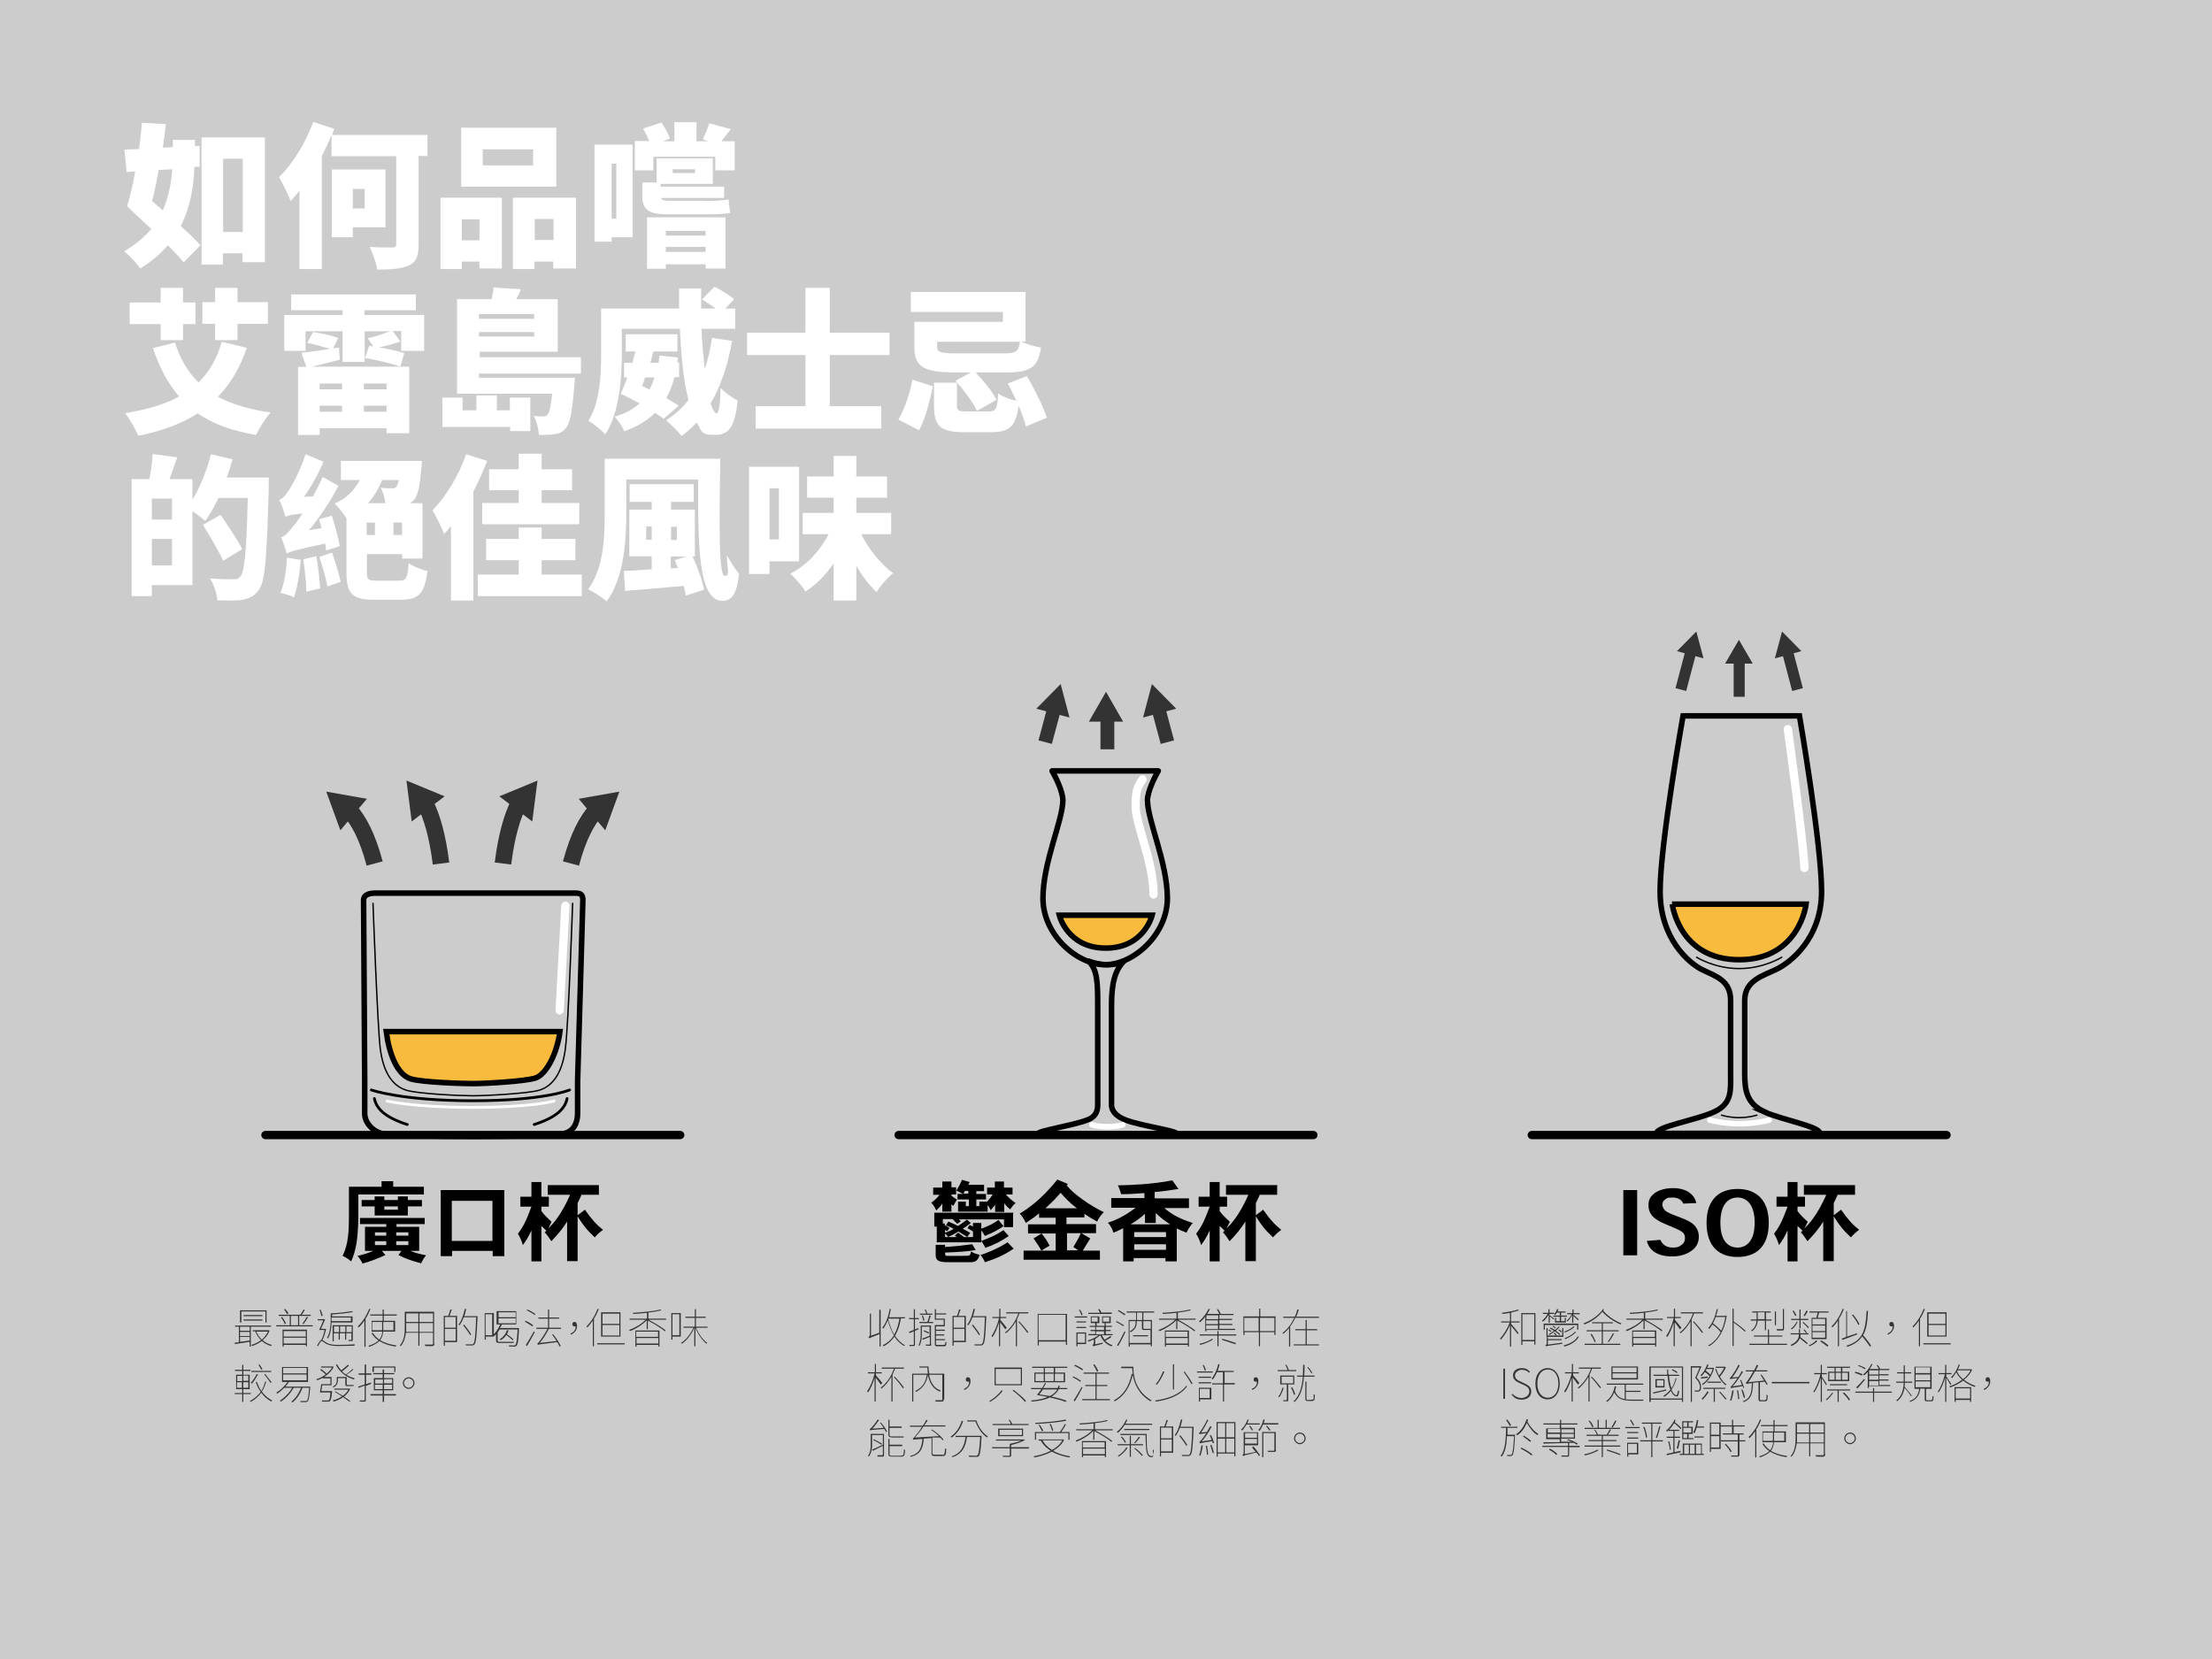 <?xml version="1.0" encoding="UTF-8"?>
<svg xmlns="http://www.w3.org/2000/svg" version="1.1" viewBox="0 0 800 600">
  <rect x="0" y="0" width="800" height="600" fill="#808080" stroke="none"/>
  <defs>
    <style>
      .cls-1, .cls-2, .cls-3, .cls-4, .cls-5, .cls-6, .cls-7, .cls-8, .cls-9, .cls-10, .cls-11, .cls-12, .cls-13 {
        fill: none;
      }

      .cls-1, .cls-2, .cls-3, .cls-4, .cls-5, .cls-6, .cls-8, .cls-10 {
        stroke-linecap: round;
      }

      .cls-1, .cls-2, .cls-3, .cls-5, .cls-6, .cls-7, .cls-14, .cls-8, .cls-9, .cls-10, .cls-11, .cls-12 {
        stroke-miterlimit: 10;
      }

      .cls-1, .cls-2, .cls-3, .cls-7, .cls-14, .cls-10, .cls-13 {
        stroke: #000;
      }

      .cls-1, .cls-4, .cls-8 {
        stroke-width: 3px;
      }

      .cls-2 {
        stroke-width: .5px;
      }

      .cls-3, .cls-5, .cls-7, .cls-14, .cls-13 {
        stroke-width: 2px;
      }

      .cls-15 {
        fill: #fff;
      }

      .cls-4, .cls-5, .cls-6, .cls-8 {
        stroke: #fff;
      }

      .cls-4, .cls-13 {
        stroke-linejoin: round;
      }

      .cls-14 {
        fill: #f9bb3d;
      }

      .cls-9 {
        stroke-width: 4px;
      }

      .cls-9, .cls-11, .cls-12 {
        stroke: #333;
      }

      .cls-16 {
        fill: #333;
      }

      .cls-11 {
        stroke-width: 5px;
      }

      .cls-12 {
        stroke-width: 6px;
      }

      .cls-17 {
        fill: #ccc;
      }
    </style>
  </defs>
  <!-- Generator: Adobe Illustrator 28.7.4, SVG Export Plug-In . SVG Version: 1.2.0 Build 166)  -->
  <g>
    <g id="Layer_1">
      <g>
        <rect class="cls-17" x="100" y="-100" width="600" height="800" transform="translate(100 700) rotate(-90)"/>
        <g>
          <path class="cls-15" d="M70.3,60.5c-.2,6.2-1.2,13.9-4.9,21.2,2.8,2.6,5.3,5,7.1,7l-6.1,6.2c-1.4-1.8-3.4-3.9-5.7-6.2-2.6,3.1-5.9,5.9-10,8.4-1.2-1.8-4-4.8-5.8-6.2,4.1-2.4,7.3-5.1,9.8-8.1-3.1-2.9-6.2-5.7-8.7-8.2,1-3.5,2.1-7.9,2.9-12.6l-3.1.2-.8-8.1,5.3-.2c.4-3.2.8-6.4,1-9.5l8.7.5c-.3,2.7-.7,5.7-1.1,8.5l3.6-.2v-2.6h8v2.2h1.7c0-.1,0,7.5,0,7.5h-1.7ZM58.9,76c2.3-5.2,3.1-10.5,3.4-14.8l-4.9.3c-.7,3.9-1.5,7.7-2.4,11.2l3.9,3.4ZM95.8,49.7v45.1h-8.1v-3.2h-7.1v4.1h-7.7v-46h22.8ZM87.8,83.9v-26.5h-7.1v26.5h7.1Z"/>
          <path class="cls-15" d="M154.4,56.4h-3v31.8c0,4.4-.8,6.5-3.5,7.8-2.6,1.2-6.5,1.5-11.5,1.5-.3-2.3-1.6-5.9-2.7-8.2,3.2.2,6.9.2,8.1.2s1.5-.3,1.5-1.3v-31.7h-23.4v-7.7c-1,2.5-2.2,5.1-3.5,7.6v40.9h-8.1v-28.3c-1.1,1.3-2.1,2.6-3.2,3.7-.7-2-2.9-6.5-4.2-8.6,4.9-4.8,9.6-12.4,12.4-20l7.6,2.5c-.3.7-.6,1.5-.8,2.2h34.5v7.8ZM127.6,82.3v3.5h-7.6v-24.5h19.4v20.9h-11.8ZM127.6,68.3v7.1h4.3v-7.1h-4.3Z"/>
          <path class="cls-15" d="M159.3,71.5h22.2v25.6h-8.1v-2.5h-6.4v2.7h-7.7v-25.8ZM201.2,67.5h-34.4v-21.3h34.4v21.3ZM167,79.3v7.6h6.4v-7.6h-6.4ZM192.8,54h-18.2v5.8h18.2v-5.8ZM208.3,71.5v25.6h-8.2v-2.5h-6.8v2.7h-7.8v-25.8h22.8ZM200.2,86.8v-7.6h-6.8v7.6h6.8Z"/>
          <path class="cls-15" d="M228.8,85.8h-7.6v1.6h-6.2v-35.1h13.8v33.4ZM221.2,59.2v19.9h1.7v-19.9h-1.7ZM265.7,51v10.6h-7v-4.9h-22.4v4.9h-6.7v-10.6h5.2c-.6-1.5-1.5-3.2-2.2-4.5l6.6-2.2c1.2,1.7,2.5,4.1,3.1,5.8l-2.5,1h4.1v-6.9h8v6.9h4.3l-2-.7c.8-1.7,1.8-4.1,2.3-5.8l7.8,2.1c-1.3,1.6-2.4,3.1-3.4,4.4h4.9ZM254.9,72.7c2.6,0,6.9-.2,8.6-.6.2,1.8.3,3.5.6,4.9-1.6.4-5.3.5-8.3.5h-14.8c-6.9,0-8.7-2.1-8.7-6.9v-4.6h5.2v-8.7h20.3v9.2h-18.9v1h23v4.1h-22.8c.2.7.8,1,2.6,1h13.4ZM234,78.6h28.4v18.5h-7.2v-1.5h-14.4v1.6h-6.8v-18.7ZM240.8,83.5v1.7h14.4v-1.7h-14.4ZM255.2,91.1v-1.8h-14.4v1.8h14.4ZM243.3,62.6h8.1v-1.4h-8.1v1.4Z"/>
          <path class="cls-15" d="M89.3,125.7c-2.5,7.3-5.9,13.1-10.5,17.8,5.1,2.7,11.4,4.6,19.1,5.7-1.8,1.9-4.2,5.7-5.3,8.1-8.8-1.5-15.6-4-21.1-7.8-5.9,3.8-13,6.4-21.5,8.1-.8-2.1-3.2-6.2-4.7-8.2,7.7-1.2,14.2-3.1,19.5-6-4-4.6-7.1-10.4-9.5-17.5l8-2c1.8,5.8,4.6,10.6,8.5,14.4,3.9-3.8,6.7-8.6,8.4-14.7l9.1,2.2ZM58.1,117.2h-11.2v-7.8h11.2v-5.3h8.1v5.3h4.5v7.8h-4.5v5.8h-8.1v-5.8ZM77.8,117.1h-4.6v-7.8h4.6v-5.2h8.1v5.2h11v7.8h-11v5.9h-8.1v-5.9Z"/>
          <path class="cls-15" d="M145.1,126.8v-7.1h-3.1l2.8,3.8c-2.4.9-5.2,1.6-7.7,2.1,3.4.6,6.9,1.4,9.1,2.1l-1.4,4.9h3.2v24.1h-8.2v-1.8h-24.2v2.4h-7.8v-24.6h3l-1.8-5.1c2.8-.3,6.4-.8,10.4-1.4-2.2-.7-5.7-1.7-8.3-2.2l2.1-3.9c2.9.4,6.9,1.3,9.1,2.1l-1.8,3.8,2.1-.3.3,4.4c-3.5.9-7,1.8-10.1,2.5h32c-3-1.1-8.7-2.5-12.8-3.1l1.5-4.4c.5,0,1,.1,1.5.2l-2-3c2.4-.4,5.8-1.7,8.2-2.5h-9.3v11.1h-8v-11.1h-13.4v7.1h-7.7v-13h21.1v-1.7h-18.6v-5.7h45.1v5.7h-18.6v1.7h21.6v13h-8.1ZM115.6,138.7v2.1h8.1v-2.1h-8.1ZM115.6,148.9h8.1v-2.2h-8.1v2.2ZM139.8,138.7h-8.2v2.1h8.2v-2.1ZM139.8,148.9v-2.2h-8.2v2.2h8.2Z"/>
          <path class="cls-15" d="M184.5,143.8h7.3v12.1h-7.3v-1.5h-24.5v-10.6h7.3v4.6h5v-5.4h7.4v5.4h4.7v-4.6ZM173.2,135v1.6h34.7s0,1.8-.2,2.8c-.7,9.4-1.6,13.7-3,15.4-1.2,1.5-2.5,2-4,2.2-1.3.3-3.4.3-5.8.3-.1-2.1-.8-5.1-1.9-6.9,1.5.2,2.7.2,3.5.2s1.1-.2,1.6-.7c.6-.7,1.1-2.8,1.6-7.5h-34.4v-34.2h12.5c.3-1.5.6-3,.7-4.2l9.9.6c-.5,1.3-1.1,2.5-1.7,3.6h15v19h-28.2v2h36.6v5.9h-36.6ZM173.2,113.6v1.7h20v-1.7h-20ZM193.2,121.7v-1.6h-20v1.6h20Z"/>
          <path class="cls-15" d="M264.8,123.2c-1.6,8.8-4.1,16.5-7.8,22.7.7,2.3,1.5,3.6,2.2,3.6s1.3-2.9,1.4-9.2c1.7,1.8,4.2,3.6,6.2,4.5-1.1,10.1-3.3,12.5-8.5,12.5s-4.6-1.7-6.3-4.5c-1.7,1.8-3.5,3.4-5.5,4.9-1.1-1.5-4-4.4-5.6-5.7,3.2-2,5.8-4.4,8.1-7.3-1.8-7-2.7-16.2-3.1-25.8h-21v9.1c0,8.6-.9,21.4-6,29.1-1.2-1.4-4.4-4-6.1-4.9,4.3-6.8,4.6-16.9,4.6-24.2v-16.4h28.2c0-2.5,0-4.9,0-7.3h8c0,2.4-.1,4.9,0,7.3h5.2c-1.5-1.2-3.4-2.4-4.9-3.3l4.5-4.6c2.4,1.2,5.5,3.1,7.1,4.5l-3.2,3.4h3.6v7.3h-12.2c.2,5.2.7,10.1,1.2,14.5,1.2-3.4,2-7.2,2.6-11.2l7.4,1.1ZM240,151.4c-.9-.7-2-1.3-3.1-2.1-2.7,2.8-6.4,4.9-11.1,6.7-.7-1.7-2.2-4-3.5-5.3,3.8-1.1,6.7-2.7,9-4.8-2.3-1.3-4.7-2.5-6.8-3.5.8-1.7,1.6-3.8,2.4-5.9h-1.2v-5.3h3c.4-1.4.7-2.7,1.1-4.1h-3.5v-6.2h18.7v6.2h-8.7c-.3,1.3-.7,2.7-1.1,4.1h3c.1-.8.2-1.7.3-2.6l6.7.7c0,.6-.2,1.2-.3,1.8h.7v5.3h-1.7c-.7,2.9-1.7,5.4-2.9,7.6,1.7,1,3.2,1.9,4.5,2.7l-5.3,4.6ZM233.3,136.5c-.3,1.1-.7,2.1-1.1,3.1.9.4,1.8.9,2.7,1.3.7-1.3,1.3-2.8,1.8-4.4h-3.5Z"/>
          <path class="cls-15" d="M300.1,128.4v18.5h18.6v8.1h-45.4v-8.1h18v-18.5h-21.1v-8.1h21.1v-16.2h8.8v16.2h21.6v8.1h-21.6Z"/>
          <path class="cls-15" d="M324.9,151.8c2.2-3.8,4.1-9.2,5.1-14.5l7.4,2.4c-1.1,5.3-2.7,11.7-5,15.9l-7.4-3.8ZM362.9,112.8h-33.5v-7.2h41.5v17.9h-1.6c2,1,5.1,1.9,7.2,2.2-1.2,7.3-3.8,9-12.9,9h-10.8c2.9,3,6.2,7,7.6,9.9l-7.1,4c-1.3-3-4.8-7.6-7.7-10.9l5.5-3h-5.2c-11.9,0-15.2-2-15.2-9.2v-9.1h32v-3.6ZM371.1,154.4c-.5-2.1-1.5-4.8-2.7-7.6-1.1,7.6-3.4,9.5-10.1,9.5h-9.5c-8.8,0-11-2.3-11-9.4v-8.5h8.3v8.3c0,1.8.5,2.1,3.6,2.1h7.9c2.6,0,3.1-.8,3.4-6.5,1.5,1.1,4.4,2.2,6.6,2.7-1-2.2-2.1-4.4-3.1-6.3l6.9-2.7c2.7,4.7,5.9,10.9,7.2,15.1l-7.5,3.1ZM363.1,127.8c4.4,0,5.2-.6,5.8-4.2h-30v1.7c0,2.1,1.1,2.5,7.2,2.5h17Z"/>
          <path class="cls-15" d="M97.2,172.7s0,2.6,0,3.5c-.7,24.9-1.2,34-3.6,37.1-1.7,2.5-3.5,3.1-5.9,3.6-2.2.4-5.7.3-9.1.2-.1-2.2-1.2-5.7-2.7-7.9,3.6.3,6.9.3,8.5.3s1.7-.2,2.5-1c1.6-1.7,2.3-10,2.7-28.4h-10.6c-1.5,3.2-3.1,6-4.8,8.3-1-.9-2.9-2.4-4.6-3.5v26.7h-14.7v4h-7.3v-42.3h6.4c.6-2.9,1.1-6.4,1.2-9.1l8.9,1.2c-1,2.7-1.9,5.5-2.8,7.9h8.3v7.4c2.8-4.5,5.2-10.6,6.7-16.4l7.8,1.8c-.6,2.2-1.3,4.4-2.1,6.6h15.3ZM62.2,180.3h-7.3v7.6h7.3v-7.6ZM62.2,204.5v-9.6h-7.3v9.6h7.3ZM80.7,202.8c-1.5-3.4-4.8-8.9-7.3-13l6.4-3.6c2.5,3.8,6.2,9.1,7.8,12.4l-6.9,4.2Z"/>
          <path class="cls-15" d="M118,199.3c-.1-.8-.3-1.7-.4-2.7-10.6,2.2-12.7,2.9-13.9,3.6-.3-1.2-1.3-4.3-2.1-5.9,1.4-.3,2.6-1.6,4.3-3.8.7-.8,2-2.5,3.5-4.8-4,.4-5.3.8-6.2,1.2-.3-1.3-1.4-4.5-2.2-6.2,1.1-.3,2.1-1.3,3.2-3,1.1-1.5,4.5-7.6,6.3-13.4l6.5,2.7c-1.8,4.3-4.4,8.9-7.1,12.7l3.3-.2c1.2-2.3,2.5-4.6,3.5-7l5.7,3.2c-2.9,5.6-6.7,11.3-10.7,16.1l4.6-.8c-.3-1.1-.6-2.2-.9-3.2l4.6-1.3c1.2,3.6,2.4,8.2,2.9,11l-4.9,1.6ZM108.8,202.5c-.4,5-1.3,10.2-2.5,13.5-1.1-.6-3.6-1.3-4.9-1.6,1.5-3.2,2.1-8.1,2.4-12.7l5,.8ZM114.4,201.2c.7,3.8,1.2,8.5,1.4,11.6l-5,1.2c0-3.2-.6-8-1.1-11.7l4.8-1.2ZM120.1,199.9c1.2,3.4,2.5,7.6,3.1,10.5l-4.8,1.7c-.5-2.9-1.8-7.3-2.9-10.7l4.5-1.5ZM144.4,210c2.6,0,3-1,3.4-6.3,1.6,1.1,4.7,2.4,6.8,2.8-1,8-3.1,10.4-9.5,10.4h-9.9c-7.6,0-9.9-2.1-9.9-9.8v-19.7c-1-1.6-3-4.1-4.3-5.3,4.3-1.8,7.3-4.9,9.1-8.5h-6.8v-6.9h29.3s-.1,1.7-.2,2.6c-.6,6.6-1.3,10-2.7,11.5-.4.5-1,.9-1.5,1.2h4.6v20h-7.3v-1.6h-12.8v6.6c0,2.6.4,3,3.5,3h8.3ZM132.6,193.5h3v-4.5h-3v4.5ZM138.2,173.6c-1.2,3.1-2.9,5.9-5.1,8.4h6.3c-.2-1.8-.9-4.1-1.7-5.6,1.7.2,3.2.2,4,.2s1.1,0,1.6-.5c.3-.4.7-1.1.9-2.5h-6ZM145.4,193.5v-4.5h-3.1v4.5h3.1Z"/>
          <path class="cls-15" d="M176.2,166.7c-1.4,3.6-3.1,7.4-5,11.1v39.4h-8.1v-26.9c-.8,1-1.6,1.9-2.5,2.8-.7-2-2.9-6.5-4.2-8.5,4.8-4.9,9.5-12.6,12.2-20.3l7.6,2.4ZM210.4,207.8v7.8h-37.6v-7.8h14.8v-5.2h-11.8v-7.7h11.8v-4.1h8.3v4.1h12.2v7.7h-12.2v5.2h14.5ZM187.6,177.3h-10.7v-7.6h10.7v-5.6h8.3v5.6h11v7.6h-11v4.6h13.6v7.7h-35.1v-7.7h13.2v-4.6Z"/>
          <path class="cls-15" d="M260.5,165.9c-.4,22.7-.6,42.4,1.6,42.4s.7-3.2.8-7.5c1.3,2.4,3,5.1,4.4,6.7-.7,6.4-2.2,9.8-6,9.8-8.8,0-8.9-20.2-8.8-43.9h-26v12.9c0,9.5-1,23.1-7.1,31.2-1.4-1.3-4.8-3.5-6.7-4.4,5.5-7.3,6-18.4,6-26.8v-20.4h41.8ZM250.5,201.3c1.8,3.9,3.6,8.7,4.1,12l-6.6,2.1c-.1-1-.4-2.2-.7-3.5-7.5.7-15.3,1.3-21.2,1.8l-.5-7.2c2.9-.1,6.3-.3,10.1-.6v-4.7h-8.1v-16.9h8.1v-2.8h-8v-6.4h23.2v6.4h-8.2v2.8h8.6v16.9h-.8ZM235.7,195.2v-4.8h-2v4.8h2ZM242.7,190.5v4.8h2.1v-4.8h-2.1ZM245.2,205.4c-.4-1-.8-1.9-1.2-2.8l4.3-1.3h-5.7v4.3l2.5-.2Z"/>
          <path class="cls-15" d="M278.3,203v4.6h-7.4v-38.8h18.1v34.2h-10.8ZM278.3,176.6v18.5h3.4v-18.5h-3.4ZM311.4,193.1c2.8,5.5,7.1,10.9,11.6,14.2-2,1.6-4.6,4.6-6,6.8-2.7-2.5-5.2-5.8-7.3-9.5v12.6h-8.2v-13.4c-2.9,4.1-6.3,7.7-10.2,10.1-1.2-1.9-3.7-4.9-5.5-6.4,5.9-3,10.8-8.3,13.9-14.3h-9.4v-7.7h11.2v-5.5h-9.6v-7.7h9.6v-7.4h8.2v7.4h11.1v7.7h-11.1v5.5h12.6v7.7h-10.9Z"/>
        </g>
        <g>
          <line class="cls-1" x1="96" y1="410.5" x2="246" y2="410.5"/>
          <g>
            <path class="cls-3" d="M207.9,323h-71.9c-2.2,0-4.5.4-4.5,2.6l.4,65.3v11.8c0,3.5,3.1,6.6,6.5,7.3,6.5,1.3,58.9,1.3,65.4,0,3.5-.7,5.1-3.7,5.1-7.3v-11.8l1.9-65.3c0-2.2-.8-2.6-3-2.6Z"/>
            <path class="cls-10" d="M134.3,394.2s10.9,3.9,36.7,3.9c25.9,0,35-3.9,35-3.9"/>
            <path class="cls-2" d="M134.9,326.7s1.6,43.9,2.6,52.3,4.2,13.7,9.5,15.3c4.2,1.3,19.5,2,24,2,4.6,0,19.9-.8,24-2,5.3-1.6,8.5-6.9,9.5-15.3,1.1-8.5,2.6-52.3,2.6-52.3"/>
            <path class="cls-14" d="M139.7,373.1c1,7.9,3.9,15.6,8.9,17.1,3.9,1.2,18.2,1.7,22.5,1.7,4.3,0,18.6-.8,22.5-2s7.9-8.9,8.9-16.8h-62.7Z"/>
            <path class="cls-10" d="M205.1,397.3c-.7,3.3-3.2,6.6-11.9,9.4"/>
            <path class="cls-10" d="M135.4,397.3c.7,3.3,3.2,6.6,11.9,9.4"/>
            <line class="cls-8" x1="204.5" y1="327.6" x2="202.4" y2="365.4"/>
            <path class="cls-6" d="M140,398.2s9.2,2.3,30.9,2.3c21.8,0,29.5-2.3,29.5-2.3"/>
          </g>
          <g>
            <path d="M142.2,427.2v2h11.1v2.8h-23.7c0,8.7,0,9.7-.1,11.6-.2,4.3-.7,8.7-2.5,12.6-1-.9-2-1.5-3.1-2,2.1-4.2,2.3-9,2.3-14.3,0-1.2,0-2.6,0-10.7h11.8v-2h4.1ZM153.6,440.5v2.2h-10.2v1h8.2v8.7h-3.2c2.1.8,2.8,1,5.7,1.6-.7.8-1.3,1.8-1.8,2.9-4.6-1.3-5.6-1.7-8.2-3l1.1-1.5h-7.1l1.3,1.5c-3.3,1.5-5.5,2.3-8.3,3.1-.4-1-1.1-2-1.8-2.8,2-.4,3.8-1,5.7-1.8h-3v-8.7h7.7v-1h-9.5v-2.2h23.3ZM139,432.7v1.3h4.9v-1.3h3.6v1.3h5.1v2.3h-5.1v3.3h-12v-3.3h-4.7v-2.3h4.7v-1.3h3.6ZM135.6,445.7v1.2h4.1v-1.2h-4.1ZM135.6,448.9v1.4h4.1v-1.4h-4.1ZM139,436.3v1.2h4.9v-1.2h-4.9ZM143.3,445.7v1.2h4.4v-1.2h-4.4ZM143.3,448.9v1.4h4.4v-1.4h-4.4Z"/>
            <path d="M182.4,430.5v23.8h-4.2v-1.9h-14.7v1.9h-4.1v-23.9h23ZM163.4,434.3v14.5h14.7v-14.5h-14.7Z"/>
            <path d="M211.6,437.6c2.4,3.4,4.1,5.3,6.5,7.2-1,.6-2.1,1.7-3,2.7-3-2.8-4.2-4.4-6.2-7.6v16.2h-3.8v-14.3c-1.7,2.7-3.4,4.7-5.7,7.1-.8-1.2-1.5-2.3-2.4-3.2l.6-.6c-.6-.6-1.2-1.2-1.8-1.7v12.8h-3.6v-11.2c-.8,1.7-1.6,3.3-3.1,5.3-.4-1.4-1-2.8-1.8-4.1,1.9-2.5,2.9-4.4,4.9-9.8h-4v-3.6h4v-5.3h3.6v5.3h2.7v3.6h-2.7v1.6c1.1,1.5,2.4,2.7,3.7,3.9-.4.7-.8,1.6-1.2,2.4,1.6-1.6,4.6-4.7,7.9-12.2h-8.1v-3.5h18.5v3.5h-6.3c-.4.9-.8,1.9-1.4,3v4.4l2.8-2.1Z"/>
          </g>
          <g>
            <g>
              <path class="cls-12" d="M135.5,312.3c-2.7-10.1-5.9-15.7-9.1-19.3"/>
              <polygon class="cls-16" points="132.7 288.9 118 286.3 123.1 300.3 132.7 288.9"/>
            </g>
            <g>
              <path class="cls-12" d="M159.5,312.3c-1.3-10.4-3.4-17.1-5.7-21.7"/>
              <polygon class="cls-16" points="160.8 288 147 282.3 148.9 297.1 160.8 288"/>
            </g>
            <g>
              <path class="cls-12" d="M181.9,312.3c1.3-10.4,3.4-17.1,5.7-21.7"/>
              <polygon class="cls-16" points="192.5 297.1 194.4 282.3 180.6 288 192.5 297.1"/>
            </g>
            <g>
              <path class="cls-12" d="M206.5,312.3c2.7-10.1,5.9-15.7,9.1-19.3"/>
              <polygon class="cls-16" points="218.9 300.3 224 286.3 209.3 288.9 218.9 300.3"/>
            </g>
          </g>
          <g>
            <path class="cls-16" d="M90.7,479.8v7.2h-.4v-1.7c-2,.3-3.9.6-5.4.8v-.5c.4,0,.9-.1,1.5-.2v-5.6h-1.4v-.4h13v.4h-7.3ZM87.2,478.3h-.4v-4.4h9.6v4.4h-.4v-4h-8.7v4ZM90.3,479.8h-3.5v1.5h3.5v-1.5ZM90.3,481.7h-3.5v1.5h3.5v-1.5ZM86.8,485.3c1.1-.1,2.3-.3,3.5-.5v-1.3h-3.5v1.7ZM94.9,476h-6.8v-.4h6.8v.4ZM94.9,477.6h-6.8v-.4h6.8v.4ZM97.5,481.2c-.5,1.4-1.4,2.6-2.5,3.5.9.8,2,1.4,3.3,1.7,0,0-.2.3-.3.4-1.3-.4-2.4-1-3.3-1.8-1.1.8-2.3,1.4-3.5,1.8,0-.1-.2-.3-.3-.4,1.2-.3,2.4-.9,3.5-1.7-.9-.9-1.6-2-2.1-3.2h-.9v-.4h5.8s.3.1.3.1ZM92.7,481.6c.5,1.1,1.1,2.1,2,2.9.9-.8,1.7-1.8,2.2-2.9h-4.2Z"/>
            <path class="cls-16" d="M113.1,479.3v.4h-13.2v-.4h4.9v-3.4h-4v-.4h7.8c.4-.5.9-1.4,1.2-1.9l.4.2c-.3.6-.7,1.2-1.1,1.7h3.3v.4h-4.2v3.4h4.9ZM102,476.3c.6.7,1.2,1.7,1.4,2.4l-.4.2c-.2-.7-.8-1.7-1.4-2.4l.4-.2ZM102.1,480.9h8.9v6h-.4v-.5h-8v.6h-.4v-6ZM102.6,481.4v2h8v-2h-8ZM110.6,485.9v-2.1h-8v2.1h8ZM103.8,475.3c-.2-.5-.6-1.2-1.1-1.7l.4-.2c.5.5,1,1.1,1.2,1.6l-.4.2ZM105.2,479.3h2.6v-3.4h-2.6v3.4ZM109.4,478.7c.5-.7,1.2-1.8,1.6-2.5l.4.2c-.5.8-1.1,1.8-1.7,2.5l-.3-.2Z"/>
            <path class="cls-16" d="M117.9,480.8c-.3,1.3-.8,2.9-1.3,3.9.4.1.8.5,1.5.9,1.1.7,2.4.8,4.2.8s4.4-.1,6-.2c0,.1-.1.3-.1.5-1,0-4.1.1-5.9.1s-3.3-.2-4.5-.9c-.6-.4-1.2-.9-1.5-.9s-.8.9-1.3,1.9l-.3-.3c.5-.9,1-1.8,1.5-2,.5-.9,1-2.4,1.2-3.6h-2c.5-.9,1.1-2.3,1.5-3.5h-2v-.4h2.7c-.5,1.1-1,2.5-1.5,3.5h1.6s.3.1.3.1ZM116.3,476.1c-.2-.6-.5-1.6-.7-2.4h.4c.2.7.6,1.6.7,2.2h-.4ZM119.9,478.3c0,1.8-.3,4.1-1.3,5.8,0-.1-.2-.2-.3-.3,1.1-1.9,1.3-4.5,1.3-6.3v-2.5c2.7-.1,5.9-.5,7.6-.8l.5.3c-1.9.4-4.9.7-7.6.9v.7h7.4v2.2h-7.4ZM119.9,476.5v1.3h7v-1.3h-7ZM127.6,484.5c0,.3,0,.4-.3.5-.2,0-.6,0-1.2,0,0-.1-.1-.3-.2-.4.5,0,.9,0,1,0,.1,0,.2,0,.2-.2v-2.2h-1.9v2.3h-.4v-2.3h-1.9v2.3h-.4v-2.3h-1.8v2.9h-.4v-5.8h7.3v5.2ZM122.6,481.8v-2.1h-1.8v2.1h1.8ZM124.9,481.8v-2.1h-1.9v2.1h1.9ZM127.2,481.8v-2.1h-1.9v2.1h1.9Z"/>
            <path class="cls-16" d="M133.9,473.6c-.5,1.2-1,2.3-1.7,3.3v10.2h-.4v-9.5c-.6.9-1.3,1.8-2.1,2.5,0,0-.2-.3-.3-.4,1.6-1.5,3.2-3.9,4.1-6.3h.4ZM138.6,481.5c-.1,1.1-.4,2.2-1.1,3.2,1.6,1,3.7,1.6,5.9,1.9-.1.1-.2.3-.3.4-2.2-.3-4.3-1-5.9-2-.8.8-2,1.5-3.7,2.1,0,0-.2-.3-.2-.4,1.7-.5,2.9-1.2,3.6-1.9-1.1-.7-1.9-1.6-2.5-2.6l.4-.2c.6,1,1.4,1.8,2.4,2.5.7-.9,1-1.9,1.1-2.9h-3.9v-3.9h4v-1.9h-4.5v-.4h4.5v-1.8h.4v1.8h4.7v.4h-4.7v1.9h4.1v3.9h-4.2ZM138.2,481.1c0-.4,0-.8,0-1.2v-1.8h-3.6v3h3.5ZM138.6,478.1v1.8c0,.4,0,.8,0,1.2h3.7v-3h-3.7Z"/>
            <path class="cls-16" d="M157.1,486c0,.5-.2.7-.6.8s-1.2,0-2.7,0c0-.1-.1-.3-.2-.5,1.3,0,2.3,0,2.6,0s.4-.1.4-.4v-3.9h-4.9v4.7h-.4v-4.7h-4.5c-.2,1.7-.7,3.5-1.9,4.9,0-.1-.2-.3-.3-.3,1.7-1.9,1.8-4.6,1.8-6.7v-5.5h10.6v11.4ZM151.3,481.7v-3.2h-4.4v1.5c0,.5,0,1.1,0,1.7h4.4ZM146.9,475v3.1h4.4v-3.1h-4.4ZM151.7,475v3.1h4.9v-3.1h-4.9ZM156.6,481.7v-3.2h-4.9v3.2h4.9Z"/>
            <path class="cls-16" d="M163.4,473.6c-.3.8-.6,1.6-.8,2.3h2.7v9.5h-4.4v1.3h-.4v-10.8h1.6c.3-.7.6-1.7.8-2.4l.5.2ZM164.8,476.3h-3.9v3.9h3.9v-3.9ZM164.8,484.9v-4.3h-3.9v4.3h3.9ZM172.7,476.2c-.3,7-.5,9.3-1.1,10-.3.3-.5.4-1,.4-.5,0-1.3,0-2.1,0,0-.1,0-.3-.1-.4,1,0,1.9,0,2.2,0s.5,0,.6-.2c.5-.5.8-2.9,1-9.6h-4.5c-.4,1.1-.9,2.1-1.5,2.9,0,0-.3-.2-.4-.2,1.1-1.4,1.8-3.5,2.3-5.7h.5c-.2.9-.4,1.8-.7,2.6h4.8v.3ZM170,482.8c-.5-.9-1.6-2.4-2.5-3.5l.4-.2c.9,1.1,2,2.6,2.5,3.5l-.4.3Z"/>
            <path class="cls-16" d="M178.5,483.4h-2.8v1.1h-.4v-9.6h3.3v8.5ZM175.6,475.3v7.6h2.4v-7.6h-2.4ZM187.7,480.4s0,.2,0,.3c-.2,4.1-.4,5.5-.9,6-.2.2-.4.3-.8.3-.4,0-1.1,0-1.9,0,0-.1,0-.3-.1-.4.8,0,1.6,0,1.9,0s.4,0,.5-.2c.4-.4.6-1.8.8-5.6h-6.5c-.2.4-.5.7-.7,1.1v2.8c0,.5.1.6.6.6h4c.3,0,1,0,1.2,0,0,.1,0,.3,0,.4-.2,0-.7,0-1.3,0h-4c-.9,0-1.1-.3-1.1-1v-2.2c-.2.3-.4.5-.7.7,0,0-.3-.2-.4-.3,1-1,2-2.4,2.6-3.9h-1.3v-4.8h7.1v4.8h-5.2c-.2.5-.4.9-.7,1.3h6.7ZM180.3,476.4h6.2v-1.8h-6.2v1.8ZM180.3,478.6h6.2v-1.8h-6.2v1.8ZM183.9,481.2c-.1.5-.3.9-.6,1.3.9.6,1.9,1.4,2.4,1.9l-.3.3c-.5-.5-1.5-1.3-2.3-1.9-.5.8-1.2,1.5-2.1,1.9,0-.1-.2-.3-.3-.3,1.3-.8,2.3-2.1,2.6-3.3h.5Z"/>
            <path class="cls-16" d="M192.5,479.7c-.6-.5-1.8-1.2-2.7-1.7l.3-.3c1,.4,2.1,1.1,2.7,1.6l-.3.4ZM190.2,486.4c.8-1.2,2-3.3,2.9-4.9l.3.3c-.8,1.6-2,3.6-2.8,5l-.4-.3ZM190.7,473.6c1,.4,2.2,1.1,2.9,1.6l-.2.4c-.6-.5-1.9-1.2-2.9-1.7l.2-.3ZM198.5,480.6c-1,1.9-2.1,3.7-3.3,5.1l6.1-.7c-.5-.8-1.1-1.6-1.6-2.3l.3-.2c1.1,1.3,2.3,3.2,2.8,4.3l-.4.2c-.2-.5-.5-1-.9-1.6-6.2.8-6.7.8-7,1,0-.1,0-.3-.2-.5.2,0,.6-.5,1-1,.4-.5,1.7-2.4,2.7-4.3h-4v-.4h4.2v-3.3h-3.5v-.4h3.5v-2.9h.4v2.9h3.6v.4h-3.6v3.3h4.3v.4h-4.4Z"/>
            <path class="cls-16" d="M206.4,482.3c1.2-.6,1.8-1.3,1.8-2.6-.1,0-.2,0-.4,0-.5,0-.8-.2-.8-.8s.4-.8.8-.8c.6,0,.9.6.9,1.4,0,1.5-.9,2.6-2.2,3.2l-.2-.4Z"/>
            <path class="cls-16" d="M216.5,473.6c-.5,1.2-1,2.3-1.7,3.3v10h-.4v-9.3c-.6.9-1.3,1.8-2,2.5,0,0-.2-.3-.3-.4,1.6-1.5,3.1-3.9,4-6.3h.4ZM225.9,485.8v.4h-9.9v-.4h9.9ZM224.4,483.4h-7v-8.8h7v8.8ZM224,475.1h-6.1v3.7h6.1v-3.7ZM224,479.2h-6.1v3.8h6.1v-3.8Z"/>
            <path class="cls-16" d="M234.7,477.4c2.2,1.1,4.7,2.7,6,3.7l-.2.4c-1.3-1.1-4-2.8-6.2-3.9v3.1h-.4v-3.2c-1.5,1.6-4.1,3.2-6.1,3.9,0-.1-.2-.3-.3-.4,2-.7,4.5-2.1,6-3.7h-5.8v-.4h6.3v-2.1c-1.7.2-3.4.3-5,.4,0-.1,0-.3-.1-.4,3.5-.2,7.8-.6,9.9-1.2l.4.3c-1.2.3-2.9.6-4.7.8v2.2h6.4v.4h-5.9ZM229.7,481.2h8.8v5.8h-.4v-.6h-7.9v.6h-.4v-5.8ZM230.1,481.6v1.9h7.9v-1.9h-7.9ZM238.1,485.9v-2h-7.9v2h7.9Z"/>
            <path class="cls-16" d="M243.2,483.4v1.1h-.4v-9.6h3.4v8.5h-2.9ZM243.2,475.3v7.6h2.5v-7.6h-2.5ZM251.8,480.3c.9,2.2,2.5,4.4,4,5.4-.1,0-.3.2-.3.3-1.5-1.2-3.1-3.5-4-5.8h0v6.7h-.4v-6.7c-1,2.4-2.8,4.7-4.5,5.8,0-.1-.2-.2-.3-.3,1.7-1,3.5-3.3,4.5-5.5h-3.6v-.4h4.1v-3.2h-3.4v-.4h3.4v-2.7h.4v2.7h3.5v.4h-3.5v3.2h4.2v.4h-3.8Z"/>
            <path class="cls-16" d="M88,504.2v2.8h-.4v-2.8h-2.7v-.4h2.7v-1.4h-2.2v-5.2h2.2v-1.4h-2.6v-.4h2.6v-1.8h.4v1.8h2.6v.4h-2.6v1.4h2.3v5.2h-2.3v1.4h2.7v.4h-2.7ZM85.8,499.5h1.8v-1.9h-1.8v1.9ZM87.5,501.9v-2h-1.8v2h1.8ZM89.8,497.5h-1.8v1.9h1.8v-1.9ZM89.8,499.9h-1.8v2h1.8v-2ZM96.3,499.6c-.4,1.4-.9,2.6-1.6,3.7,1.1,1.4,2.4,2.6,3.8,3.2-.1,0-.3.2-.3.4-1.4-.7-2.7-1.8-3.7-3.2-1,1.3-2.2,2.4-3.8,3.3,0,0-.2-.2-.3-.3,1.6-.9,2.9-2,3.9-3.3-.8-1.1-1.4-2.3-1.8-3.6h.4c.4,1.1.9,2.2,1.6,3.3.6-1,1.1-2.2,1.4-3.4h.5ZM93.3,497.1c-.6,1.1-1.4,2.4-2.2,3.3,0,0-.3-.2-.4-.3.8-.8,1.6-2,2.1-3.1h.5ZM98.1,496.2h-7.2v-.4h7.2v.4ZM94.5,495.4c-.2-.5-.7-1.2-1-1.8l.3-.2c.4.6.9,1.3,1.1,1.8l-.4.2ZM95.9,496.9c.8,1,1.8,2.3,2.3,3l-.3.3c-.5-.8-1.5-2.1-2.3-3.1l.3-.2Z"/>
            <path class="cls-16" d="M112.2,501.3s0,.2,0,.3c-.3,3.5-.5,4.7-.9,5.2-.2.2-.4.3-.8.3-.4,0-1.1,0-1.8,0,0-.1,0-.3-.1-.4.8,0,1.6,0,1.9,0s.4,0,.5-.1c.3-.3.6-1.5.8-4.7h-2.4c-.8,2.2-2.1,4.1-3.6,5.3,0,0-.3-.2-.4-.3,1.5-1.2,2.7-3,3.5-5h-2.7c-1.1,2-2.8,3.8-4.6,5,0,0-.3-.3-.4-.3,1.7-1.1,3.4-2.8,4.5-4.7h-2.9c-.8.8-1.7,1.6-2.5,2.1,0,0-.3-.2-.4-.3,1.6-1,3.1-2.4,4.1-3.9h-2v-5.4h9.4v5.4h-6.9c-.4.6-.8,1.1-1.3,1.7h9ZM102.4,496.7h8.5v-2h-8.5v2ZM102.4,499.2h8.5v-2.1h-8.5v2.1Z"/>
            <path class="cls-16" d="M120.1,503.1s0,.2,0,.3c-.2,2.1-.4,3-.8,3.3-.2.2-.4.2-.8.2-.4,0-1.2,0-2,0,0-.1,0-.3-.2-.4.9,0,1.8,0,2.1,0s.4,0,.5-.1c.3-.2.5-1,.6-2.8h-3.8c.2-.8.3-2,.5-3h3.3v-2.1h-2.8v-.2c-.7.4-1.3.7-2,.9,0-.1-.2-.3-.3-.4,1.1-.3,2.3-.9,3.4-1.7-.5-.5-1.3-1.2-2-1.7l.3-.3c.7.5,1.6,1.2,2,1.7.8-.6,1.5-1.4,2-2.2h-4v-.4h4.3s.3.1.3.1c-.7,1.5-2,2.8-3.5,3.7h2.7v3h-3.4c0,.7-.2,1.5-.3,2.1h3.7ZM127.2,500.9c.2,0,.5,0,.7,0,0,.1,0,.3,0,.4-.1,0-.4,0-.7,0h-1.6c-.6,0-.7-.2-.7-.8v-2.1h-2.7v.9c0,.8-.3,1.8-1.6,2.5,0-.1-.2-.2-.3-.3,1.3-.6,1.5-1.5,1.5-2.2v-1.3h3.3s.3,0,.3,0v2.5c0,.3,0,.4.3.4h1.5ZM126.6,502.4c-.5,1.1-1.3,2-2.2,2.7.9.6,1.7,1.2,2.3,1.6l-.2.3c-.6-.4-1.5-1-2.4-1.7-1.1.8-2.3,1.3-3.5,1.6,0-.1-.1-.3-.3-.4,1.2-.3,2.4-.8,3.4-1.5-.9-.6-1.8-1.1-2.6-1.6l.2-.2c.8.5,1.8,1.1,2.7,1.6.8-.6,1.5-1.3,2-2.2h-5.1v-.4h5.5s.3.1.3.1ZM127.8,495.3c-.7.7-1.7,1.4-2.5,1.9.9.6,1.9,1,3,1.3-.1.1-.2.3-.3.4-2.8-.8-5.3-2.8-6.5-5.3l.4-.2c.4.8.9,1.5,1.5,2.2.8-.6,1.8-1.4,2.4-2l.4.3c-.7.7-1.7,1.5-2.5,2.1.4.4.9.8,1.4,1.1.8-.5,1.8-1.4,2.4-2l.4.3Z"/>
            <path class="cls-16" d="M132.3,501v5.3c0,.4-.1.6-.4.6-.3,0-.8,0-1.7,0,0,0-.1-.3-.2-.4.8,0,1.4,0,1.6,0,.2,0,.3,0,.3-.3v-5.1c-.8.3-1.5.6-2.2.8l-.2-.4c.6-.2,1.5-.5,2.4-.8v-3.5h-2.2v-.5h2.2v-3.2h.5v3.2h1.9v.5h-1.9v3.4l1.8-.6v.5c0,0-1.8.7-1.8.7ZM143.2,504.7h-4.3v2.3h-.5v-2.3h-4.4v-.5h4.4v-1.4h-3.2v-4.4h3.2v-1.4h-3.4v-.4h3.4v-1.3h.5v1.3h3.7v.4h-3.7v1.4h3.3v4.4h-3.3v1.4h4.3v.5ZM135.1,496.2h-.4v-2h8.3v2h-.4v-1.6h-7.4v1.6ZM135.7,500.4h2.8v-1.5h-2.8v1.5ZM138.4,502.4v-1.6h-2.8v1.6h2.8ZM138.9,498.8v1.5h2.9v-1.5h-2.9ZM141.8,500.8h-2.9v1.6h2.9v-1.6Z"/>
            <path class="cls-16" d="M147.8,498.1c1.2,0,2.1,1,2.1,2.1s-1,2.1-2.1,2.1-2.1-1-2.1-2.1,1-2.1,2.1-2.1ZM147.8,501.9c.9,0,1.7-.8,1.7-1.7s-.8-1.7-1.7-1.7-1.7.8-1.7,1.7.8,1.7,1.7,1.7Z"/>
          </g>
        </g>
        <g>
          <line class="cls-1" x1="554" y1="410.5" x2="704" y2="410.5"/>
          <g>
            <path class="cls-7" d="M638.1,402.1c-6.4-3-7.1-7.8-7.1-13.8v-26.5c0-7.3,6.7-8.9,11.6-11.3,4.9-2.4,16.2-11.1,16.2-28.1s-8-63.5-8-63.5h-42.1s-8.3,46.4-8.3,63.5,10.4,25.9,15.2,28.3c4.9,2.4,10.3,3.8,10.3,11.1v26.5c0,6,.6,10.8-5.9,13.8-6.4,3-20.9,5.3-20.9,7.8h59.1c0-2.5-13.8-4.9-20.2-7.8Z"/>
            <path class="cls-2" d="M613.6,346.2s6.5,4.1,15.4,4.1c8.9,0,15.4-4.1,15.4-4.1"/>
            <path class="cls-14" d="M604.8,327s2.4,20.1,24.2,20.1,24.2-20.1,24.2-20.1h-48.5Z"/>
            <path class="cls-2" d="M622.6,403.3s2.7.9,6.4.9,6.4-.9,6.4-.9"/>
            <path class="cls-5" d="M618.4,405.1s4.4,1.3,10.7,1.3,10.7-1.3,10.7-1.3"/>
            <path class="cls-8" d="M646.6,263.7s5.7,41.4,6,50.2"/>
          </g>
          <g>
            <path d="M587.1,454v-23.6h5v23.6h-5Z"/>
            <path d="M608.9,435.5c-.5-1.2-1.6-2.4-3.9-2.4s-2.2.3-2.9.8c-.6.4-.9,1.1-.9,1.8s.6,2,1.7,2.6c1.1.6,2,1,4.5,1.9,2.3.9,3.7,1.5,4.8,2.4,1.2,1,2.2,2.5,2.2,4.6s-.7,3.6-2.3,4.9c-1.5,1.2-3.9,2.3-7.3,2.3-5.7,0-8.4-2.4-9.2-5.6l4.9-.4c.6,1.5,2,2.8,4.4,2.8s2.7-.6,3.5-1.2c.7-.5,1-1.3,1-2.2,0-1.2-.5-2-1.4-2.5-.8-.5-1.9-1-4.3-2-2.5-1-3.9-1.7-5.1-2.6-1.2-.9-2.4-2.4-2.4-4.7s.7-3.2,2.1-4.4c1.5-1.1,3.7-1.9,6.8-1.9,4.9,0,7.7,2.3,8.4,5.4l-4.8.2Z"/>
            <path d="M617.2,442.2c0-8.4,4.6-12.2,11.2-12.2s11.3,3.8,11.3,12.3-4.6,12.3-11.3,12.3-11.2-3.8-11.2-12.3h0ZM628.4,433.1c-3.2,0-6.2,2.3-6.2,9.1s3,9,6.2,9,6.2-2.3,6.2-9-3-9.1-6.2-9.1h0Z"/>
            <path d="M665.9,437.6c2.4,3.4,4.1,5.3,6.5,7.2-1,.6-2.1,1.7-3,2.7-3-2.8-4.2-4.4-6.2-7.6v16.2h-3.8v-14.3c-1.7,2.7-3.4,4.7-5.7,7.1-.8-1.2-1.5-2.3-2.4-3.2l.6-.6c-.6-.6-1.2-1.2-1.8-1.7v12.8h-3.6v-11.2c-.8,1.7-1.6,3.3-3.1,5.3-.4-1.4-1-2.8-1.8-4.1,1.9-2.5,2.9-4.4,4.9-9.8h-4v-3.6h4v-5.3h3.6v5.3h2.7v3.6h-2.7v1.6c1.1,1.5,2.4,2.7,3.7,3.9-.4.7-.8,1.6-1.2,2.4,1.6-1.6,4.6-4.7,7.9-12.2h-8.1v-3.5h18.5v3.5h-6.3c-.4.9-.8,1.9-1.4,3v4.4l2.8-2.1Z"/>
          </g>
          <g>
            <g>
              <line class="cls-9" x1="607.9" y1="249.4" x2="611.6" y2="235.4"/>
              <polygon class="cls-16" points="616.1 238.1 613.5 228.4 606.5 235.5 616.1 238.1"/>
            </g>
            <g>
              <line class="cls-9" x1="650.1" y1="249.4" x2="646.4" y2="235.4"/>
              <polygon class="cls-16" points="651.5 235.5 644.5 228.4 641.9 238.1 651.5 235.5"/>
            </g>
            <g>
              <line class="cls-9" x1="629" y1="252" x2="629" y2="238"/>
              <polygon class="cls-16" points="633.9 240 628.9 231.4 623.9 240 633.9 240"/>
            </g>
          </g>
          <g>
            <path class="cls-16" d="M546.5,477.9h3.1v.4h-3.1v.5c.5.5,2.3,2.7,2.7,3.3l-.3.4c-.4-.6-1.7-2.2-2.4-3v7.5h-.4v-7.8c-.8,2-2.2,4.1-3.3,5.3,0-.1-.2-.3-.3-.4,1.2-1.2,2.7-3.6,3.5-5.8h-3.1v-.4h3.2v-3.1c-.9.2-1.9.3-2.8.4,0-.1,0-.3-.1-.4,2-.3,4.6-.7,5.8-1.2l.3.3c-.7.3-1.7.5-2.8.8v3.1ZM555.3,474.9v11.4h-.4v-1.2h-4.3v1.3h-.4v-11.5h5.2ZM554.9,484.6v-9.3h-4.3v9.3h4.3Z"/>
            <path class="cls-16" d="M560,475.6c-.5.9-1.3,1.9-2,2.4,0-.1-.2-.3-.3-.4.7-.5,1.5-1.4,2-2.4h-1.7v-.4h2v-1.3h.4v1.3h1.7v.4h-1.7v.4c.4.3,1.4,1.1,1.7,1.3l-.3.3c-.2-.3-.9-.8-1.3-1.2v2.4h-.4v-2.8ZM570.3,479.2h-11.6v1.7h-.4v-2.2h12.5v2.2h-.4v-1.7ZM559.8,486.3l5.2-.7c0,.1,0,.3,0,.4-5.2.7-5.6.8-5.9.9,0-.1-.1-.3-.2-.5.2,0,.5,0,.5-.6v-2.2h.4v.7h5v.4h-5v1.5ZM559.7,480.3v2.7h3c-.2-.2-.5-.5-.8-.8l.3-.2c.3.2.6.5.8.8l-.2.2h2.2v-2.7h.4v3.2h-6.1v-3.2h.4ZM560.2,480.8c.3.2.7.5.9.6l-.3.3c-.2-.2-.6-.5-.9-.7l.3-.2ZM560.8,480.1c.5.3,1,.6,1.6.9.5-.4,1-.8,1.3-1.2h.4c-.4.6-.9,1-1.4,1.5.6.4,1.2.9,1.6,1.2l-.3.3c-.4-.4-1-.8-1.7-1.3-.6.5-1.3.9-1.9,1.3,0,0-.2-.2-.3-.3.6-.3,1.3-.7,1.9-1.2-.5-.3-1-.6-1.5-.9l.3-.3ZM562.4,480.4c-.2-.2-.6-.5-.9-.7l.3-.2c.3.2.7.5.9.7l-.3.3ZM563.1,474.7c-.2.3-.4.6-.6.9,0,0-.3-.2-.4-.3.5-.6.8-1.2,1-1.8h.5c0,.3-.2.5-.3.8h2.9v.4h-1.6v1.1h2.1v.4h-2.1v1.6h1.3v-1.2h.4v1.7h-3.9v-1.7h.4v1.2h1.3v-1.6h-2.3v-.4h2.3v-1.1h-1.1ZM564.5,481.8c-.2-.2-.6-.6-.9-.8l.3-.2c.3.2.7.5.9.7l-.2.3ZM571,483.5c-.9,1.6-2.9,2.9-5.2,3.5,0-.1-.2-.3-.3-.4,2.3-.6,4.3-1.7,5.1-3.3l.4.2ZM569.5,479.8c-.8.9-2.2,1.6-3.5,2.1,0-.1-.2-.2-.3-.3,1.2-.4,2.6-1.1,3.4-1.9l.4.2ZM570,481.7c-.9,1.1-2.4,2-3.9,2.6,0-.1-.2-.3-.3-.3,1.5-.5,3-1.4,3.8-2.4l.4.2ZM569,475.2v.3c.5.3,1.7,1.4,2,1.7l-.3.3c-.3-.3-1.1-1.1-1.7-1.6v2.5h-.4v-2.9c-.4.9-1.1,1.9-1.7,2.4,0-.1-.2-.3-.3-.3.7-.5,1.4-1.4,1.8-2.3h-1.6v-.4h1.9v-1.3h.4v1.3h2.2v.4h-2.2Z"/>
            <path class="cls-16" d="M580.1,473.5c0,.2-.2.3-.3.5,1.5,1.8,4.3,3.8,6.6,4.6-.1.1-.3.3-.3.4-2.2-.9-5-2.7-6.6-4.6-1.6,2-4,3.7-6.5,4.6,0-.1-.2-.3-.3-.4,2.8-1,5.6-3,7.1-5.2l.4.2ZM579.7,486h6.3v.4h-12.9v-.4h6.2v-4.5h-5.5v-.4h5.5v-2.5h-3.5v-.4h7.5v.4h-3.6v2.5h5.7v.4h-5.7v4.5ZM575.6,482.3c.6.9,1.2,2.1,1.5,2.9l-.4.2c-.2-.8-.9-2-1.5-2.9h.4ZM581.5,485.2c.6-.8,1.4-2.1,1.8-3l.4.2c-.5,1-1.3,2.2-1.9,3l-.3-.2Z"/>
            <path class="cls-16" d="M595.2,477.4c2.2,1.1,4.7,2.7,6,3.7l-.2.4c-1.3-1.1-4-2.8-6.2-3.9v3.1h-.4v-3.2c-1.5,1.6-4.1,3.2-6.1,3.9,0-.1-.2-.3-.3-.4,2-.7,4.5-2.1,6-3.7h-5.8v-.4h6.3v-2.1c-1.7.2-3.4.3-5,.4,0-.1,0-.3-.1-.4,3.5-.2,7.8-.6,9.9-1.2l.4.3c-1.2.3-2.9.6-4.7.8v2.2h6.4v.4h-5.9ZM590.2,481.2h8.8v5.8h-.4v-.6h-7.9v.6h-.4v-5.8ZM590.6,481.6v1.9h7.9v-1.9h-7.9ZM598.6,485.9v-2h-7.9v2h7.9Z"/>
            <path class="cls-16" d="M607.6,480.8c-.3-.5-1.3-1.8-1.9-2.6v8.7h-.4v-8.6c-.6,2-1.5,4.2-2.4,5.3,0-.1-.2-.3-.3-.4,1-1.4,2.2-4.1,2.7-6.5h-2.4v-.4h2.5v-3h.4v3h2.1v.4h-2.1v.7c.5.5,2,2.4,2.3,2.8l-.4.4ZM612.7,475c-.3.7-.5,1.4-.9,2.1v9.8h-.4v-9c-1,1.7-2.2,3.2-3.6,4.3,0,0-.2-.2-.3-.3,2.1-1.6,3.8-4,4.8-6.9h-4.4v-.4h8v.4h-3.2ZM612.6,477.9c1.2,1.2,2.6,2.9,3.3,3.9l-.3.3c-.7-1-2.1-2.8-3.3-4l.3-.2Z"/>
            <path class="cls-16" d="M624.2,475.8h.3c-.9,5.9-3.4,9.3-6.4,11.1,0-.1-.2-.3-.3-.3,1.8-1,3.3-2.5,4.5-4.8-.6-.8-1.8-2-3-2.8-.3.6-.7,1.1-1.1,1.6,0,0-.3-.2-.4-.3,1.5-1.6,2.5-4.1,3.1-6.8h.4c-.2.9-.4,1.7-.7,2.4h3.5ZM620.5,476.3c-.3.8-.6,1.6-1,2.3,1.1.8,2.3,1.9,3,2.7.7-1.4,1.2-3.1,1.5-5h-3.5ZM627.1,478c1.5,1,3.3,2.4,4.2,3.3l-.3.3c-.8-.9-2.6-2.3-4-3.3v8.5h-.4v-13.5h.4v4.7l.2-.2Z"/>
            <path class="cls-16" d="M646.3,486v.4h-13.6v-.4h6.7v-2.6h-5.1v-.4h5.1v-2.2h.4v2.2h4.8v.4h-4.8v2.6h6.4ZM635.7,477.6c-.1,1.3-.6,2.8-2.1,3.9,0-.1-.2-.3-.3-.3,1.5-1,1.9-2.4,2-3.6h-2.1v-.4h2.1v-2.5h-1.6v-.4h6.7v.4h-1.7v2.5h2v.4h-2v3.5h-.4v-3.5h-2.5ZM635.7,476.8v.3h2.5v-2.5h-2.5v2.2ZM642.3,479.3h-.4v-5h.4v5ZM645.2,480.5c0,.4-.1.6-.4.7-.3,0-1,0-2.1,0,0-.1-.1-.3-.2-.5,1,0,1.8,0,2,0,.3,0,.3,0,.3-.3v-7h.4v7Z"/>
            <path class="cls-16" d="M650.1,478.1c-.4,1-1.3,2.2-2.1,2.7,0-.1-.2-.3-.3-.3.8-.5,1.7-1.6,2.1-2.5h.4ZM651.2,482.7c0,.3,0,.6-.1.9,1,.7,2.1,1.6,2.7,2.2l-.3.3c-.6-.5-1.7-1.4-2.6-2.1-.3,1-1.2,2-3,2.8,0-.1-.2-.3-.3-.4,2.5-1.1,3-2.5,3-3.8h-3v-.4h3v-1.5h.4v1.5h0c0,0,3.1,0,3.1,0v.4h-3.1ZM650.8,477.4h-3v-.4h3v-3.4h.4v3.4h2.8v.4h-2.8v3h-.4v-3ZM649.3,476c-.2-.5-.6-1.2-1-1.8l.4-.2c.4.5.8,1.3,1,1.7l-.4.2ZM653.9,480.3c-.3-.4-1.6-1.7-2-2l.3-.2c.4.3,1.7,1.6,2,1.9l-.3.4ZM652.5,480.7c.4.4.8.9,1,1.3l-.3.2c-.2-.4-.6-.9-1-1.3h.3ZM653.8,474.2c-.3.6-.7,1.3-1.1,1.8l-.4-.2c.3-.5.8-1.3,1-1.8l.5.2ZM657.3,485c-.7.8-1.9,1.5-2.9,1.9,0-.1-.2-.3-.3-.3,1.1-.4,2.2-1.2,2.7-1.8l.5.2ZM656.9,476.6c.2-.5.3-1.3.5-1.9h-3v-.4h6.9v.4h-3.4c-.2.6-.3,1.3-.5,1.9h3.2v7.7h-5.4v-7.7h1.7ZM660.1,477h-4.6v2h4.6v-2ZM660.1,479.4h-4.6v2h4.6v-2ZM660.1,481.8h-4.6v2h4.6v-2ZM658.7,484.8c.9.5,2.1,1.3,2.6,1.9l-.4.3c-.6-.5-1.7-1.3-2.6-1.9l.4-.3Z"/>
            <path class="cls-16" d="M666.8,473.6c-.5,1.2-1,2.3-1.7,3.3v10h-.4v-9.3c-.6,1-1.3,1.8-2,2.5,0,0-.2-.3-.3-.4,1.6-1.5,3.1-3.9,4-6.3h.4ZM671.7,482.6c-1.9.7-3.9,1.5-5.4,2l-.2-.5c.5-.1,1-.3,1.6-.6v-9.3c0,0,.3,0,.3,0v9.2c1.2-.4,2.4-.8,3.6-1.2v.4ZM676.3,487c-.6-.9-1.8-2.5-2.8-3.7-1.1,1.7-2.8,2.9-5.4,3.8,0-.1-.2-.3-.3-.4,5.8-1.8,6.9-5.2,7.3-12.6h.5c-.2,4-.6,6.8-1.8,8.8,1.1,1.2,2.3,2.8,2.9,3.8l-.3.3ZM672.1,479.2c-.4-1-1.4-2.5-2.3-3.6l.4-.2c.9,1.1,1.9,2.6,2.3,3.5l-.4.3Z"/>
            <path class="cls-16" d="M682.7,482.3c1.2-.6,1.8-1.3,1.8-2.6-.1,0-.2,0-.4,0-.5,0-.8-.2-.8-.8s.4-.8.8-.8c.6,0,.9.6.9,1.4,0,1.5-.9,2.6-2.2,3.2l-.2-.4Z"/>
            <path class="cls-16" d="M696.1,473.6c-.5,1.2-1,2.3-1.7,3.3v10h-.4v-9.3c-.6.9-1.3,1.8-2,2.5,0,0-.2-.3-.3-.4,1.6-1.5,3.1-3.9,4-6.3h.4ZM705.5,485.8v.4h-9.9v-.4h9.9ZM704,483.4h-7v-8.8h7v8.8ZM703.6,475.1h-6.1v3.7h6.1v-3.7ZM703.6,479.2h-6.1v3.8h6.1v-3.8Z"/>
            <path class="cls-16" d="M543.7,495h.6v10.9h-.6v-10.9Z"/>
            <path class="cls-16" d="M546.6,504.5l.4-.4c.8.9,2,1.5,3.3,1.5s2.8-.9,2.8-2.3-.9-1.9-2-2.4l-1.7-.8c-.9-.4-2.2-1.1-2.2-2.7s1.3-2.6,3.1-2.6,2.3.6,3,1.3l-.3.4c-.6-.7-1.5-1.1-2.6-1.1s-2.5.8-2.5,2,1.1,1.9,1.9,2.2l1.7.8c1.2.6,2.3,1.2,2.3,2.9s-1.4,2.9-3.4,2.9-2.8-.7-3.6-1.7Z"/>
            <path class="cls-16" d="M555.3,500.4c0-3.4,1.8-5.6,4.4-5.6s4.4,2.2,4.4,5.6-1.8,5.7-4.4,5.7-4.4-2.2-4.4-5.7ZM563.6,500.4c0-3.1-1.5-5.1-3.8-5.1s-3.8,2-3.8,5.1,1.5,5.1,3.8,5.1,3.8-2,3.8-5.1Z"/>
            <path class="cls-16" d="M570.7,500.8c-.3-.5-1.3-1.8-1.9-2.6v8.7h-.4v-8.6c-.6,2-1.5,4.2-2.4,5.3,0-.1-.2-.3-.3-.4,1-1.4,2.2-4.1,2.7-6.5h-2.4v-.4h2.5v-3h.4v3h2.1v.4h-2.1v.7c.5.5,2,2.4,2.3,2.8l-.4.4ZM575.8,495c-.3.7-.5,1.4-.9,2.1v9.8h-.4v-9c-1,1.7-2.2,3.2-3.6,4.3,0,0-.2-.2-.3-.3,2.1-1.6,3.8-4,4.8-6.9h-4.4v-.4h8v.4h-3.2ZM575.7,497.9c1.2,1.2,2.6,2.9,3.3,3.9l-.3.3c-.7-1-2.1-2.8-3.3-4l.3-.2Z"/>
            <path class="cls-16" d="M594.4,506.2c0,.1-.2.3-.2.4h-3.9c-3.3,0-5.3-.6-6.5-3-.6,1.4-1.4,2.6-2.6,3.4,0,0-.2-.3-.3-.3,1.6-1.1,2.6-2.9,3.1-5.3h.5c-.1.6-.2,1.2-.4,1.7.7,1.8,1.8,2.6,3.5,2.9v-5.2h-6.5v-.4h13.2v.4h-6.3v2.2h5.3v.4h-5.3v2.7c.7.1,1.5.1,2.3.1h4.2ZM592.4,498.9h-9.6v-4.7h9.6v4.7ZM591.9,494.6h-8.7v1.7h8.7v-1.7ZM591.9,496.7h-8.7v1.7h8.7v-1.7Z"/>
            <path class="cls-16" d="M608.7,494.2v12.8h-.4v-.8h-11.3v.8h-.5v-12.8h12.2ZM608.3,505.8v-11.2h-11.3v11.2h11.3ZM602.7,502.9c-1.7.4-3.4.8-4.7,1.1l-.2-.4c1.2-.3,3-.6,4.8-1.1v.4ZM606.3,498.6c-.4,1.5-1,2.9-1.8,4,.5,1.1,1,1.9,1.8,2,.3,0,.4-.6.6-1.7.1,0,.3.2.4.2-.2,1.4-.4,2.1-1,1.9-.9-.1-1.5-.8-2-2-.7.9-1.5,1.6-2.4,2.2,0,0-.2-.3-.4-.3,1-.6,1.9-1.4,2.6-2.3-.5-1.3-.8-3-1-5h-5.1v-.4h5c0-.6-.1-1.3-.1-1.9h.4c0,.7,0,1.3.2,1.9h3.8v.4h-3.7c.2,1.7.5,3.3.9,4.5.7-1,1.2-2.2,1.5-3.6h.4ZM602,498.8v3h-3.3v-3h3.3ZM601.6,499.2h-2.4v2.1h2.4v-2.1ZM606.4,496.6c-.4-.4-1.2-.8-1.8-1.1l.3-.3c.7.3,1.4.7,1.8,1.1l-.3.3Z"/>
            <path class="cls-16" d="M615.3,494.3c-.5,1.2-1.1,2.6-1.7,3.9,1.3,1.3,1.6,2.4,1.6,3.4s-.2,1.3-.5,1.5c-.2.1-.4.2-.7.2-.3,0-.7,0-1,0,0-.1,0-.3-.2-.4.4,0,.8,0,1.1,0,.2,0,.4,0,.5-.1.3-.2.4-.7.4-1.2,0-.9-.4-2-1.7-3.3.6-1.3,1.2-2.6,1.6-3.7h-2.8v12.4h-.4v-12.9h3.6s.3.2.3.2ZM619.9,494.8c-.7,2.9-2.4,5-4.1,6.1,0-.1-.2-.3-.3-.3,1-.6,2-1.6,2.8-2.9-.4-.5-1-1-1.7-1.5-.4.6-.8,1.1-1.2,1.5,0,0-.3-.2-.4-.3,1.1-1,1.9-2.4,2.4-3.9h.5c-.1.5-.3.9-.5,1.2h2.2s.3,0,.3,0ZM617.6,498.3c-.9.1-1.7.2-2.4.3v-.5c.6,0,1.4-.2,2.4-.3v.4ZM618,503.4c-.6,1-1.5,2.1-2.2,2.8,0,0-.3-.2-.4-.3.8-.7,1.6-1.8,2.1-2.7l.4.2ZM620.2,502.3v4.7h-.4v-4.7h-3.8v-.4h8v.4h-3.8ZM617.2,495.1c-.1.2-.2.4-.3.6.6.5,1.3,1,1.7,1.5.3-.6.6-1.3.8-2.1h-2.1ZM617.5,499.7h4.9v.4h-4.9v-.4ZM620.6,494.9c.3.9.7,1.8,1.1,2.6.7-.8,1.4-1.8,1.8-2.8h-3v-.4h3.4s.3.2.3.2c-.5,1.2-1.4,2.5-2.2,3.4.7,1.2,1.5,2.2,2.4,2.8-.1,0-.2.2-.3.3-1.6-1.2-3-3.5-3.8-5.9h.4ZM622.1,503.3c.8.8,1.8,2,2.3,2.6l-.3.3c-.5-.7-1.5-1.8-2.3-2.7l.3-.2Z"/>
            <path class="cls-16" d="M627,503c-.2,1.3-.5,2.7-.9,3.6,0,0-.3-.1-.4-.2.4-1,.6-2.3.8-3.5h.5ZM630.5,502.1c0-.2-.1-.5-.2-.8-3.6.6-4,.6-4.3.8,0-.1,0-.4-.2-.5.2,0,.6-.5,1-1,.3-.3.9-1.2,1.6-2.2-2.1.2-2.4.3-2.6.4,0-.1-.1-.4-.2-.5.2,0,.5-.4.8-.8.3-.5,1.6-2.2,2.3-3.9l.5.2c-.8,1.6-1.8,3.2-2.7,4.4l2.2-.2c.4-.7.9-1.4,1.2-2.1l.5.2c-1.2,1.9-2.4,3.9-3.8,5.3l3.4-.5c-.2-.6-.4-1.2-.7-1.8h.4c.4.9.9,2.1,1.1,2.8h-.5ZM628.6,502.8c.2,1,.4,2.4.4,3.2h-.4c0-.8-.2-2.2-.4-3.2h.4ZM630.7,505.6c-.2-.8-.6-2-.9-3h.4c.4.8.8,2.1.9,2.9h-.4ZM638.4,506.3c.4,0,.5-.3.5-1.9.1,0,.3.2.4.2,0,1.7-.2,2.2-.9,2.2h-1.5c-.7,0-.9-.1-.9-.8v-6.1l-2,.2c-.1,3.9-.6,5.9-3.4,7,0-.1-.2-.3-.3-.3,2.7-1,3.2-2.8,3.3-6.6-1.5.2-1.8.3-2,.3,0-.1-.1-.4-.2-.5.2,0,.6-.5,1-1.2.3-.4,1-1.5,1.7-2.8h-2.7v-.4h3c.3-.6.7-1.3,1-2l.5.2c-.3.6-.6,1.2-.9,1.8h4.2v.4h-4.5c-.8,1.4-1.6,2.8-2.4,3.9l5.7-.6c-.4-.7-.9-1.5-1.3-2.1h.4c.8,1,1.7,2.5,2.2,3.4l-.4.2c-.2-.3-.4-.7-.6-1.1l-1.8.2v6.1c0,.3,0,.4.5.4h1.5Z"/>
            <path class="cls-16" d="M654.4,499.8v.5h-13.6v-.5h13.6Z"/>
            <path class="cls-16" d="M660.4,500.9c-.3-.5-1-1.7-1.5-2.4v8.5h-.4v-8.8c-.6,2.1-1.5,4.2-2.4,5.4,0-.1-.2-.3-.3-.3,1-1.3,2.1-4,2.6-6.3h-2.3v-.4h2.4v-3h.4v3h1.8v.4h-1.8v.9c.4.5,1.5,2.3,1.8,2.7l-.3.4ZM663,503.7c-.6,1-1.5,2-2.3,2.7,0,0-.3-.2-.4-.2.9-.7,1.7-1.6,2.3-2.5h.4ZM663.5,494.7h-2.7v-.4h8.3v.4h-2.8v1.4h2.5v3.4h-7.6v-3.4h2.3v-1.4ZM665,502.9v4.1h-.4v-4.1h-3.8v-.4h8.3v.4h-4.1ZM661.6,499h1.9v-2.5h-1.9v2.5ZM661.8,501v-.4h6.2v.4h-6.2ZM665.8,494.7h-1.9v1.4h1.9v-1.4ZM663.9,499h1.9v-2.5h-1.9v2.5ZM666.2,496.5v2.5h2.1v-2.5h-2.1ZM666.9,503.6c.9.8,1.8,1.9,2.2,2.6l-.4.3c-.4-.7-1.3-1.8-2.2-2.6l.3-.2Z"/>
            <path class="cls-16" d="M673.4,497.5c-.6-.3-1.7-.7-2.6-1l.2-.4c.9.2,2,.6,2.6.9l-.2.4ZM684.2,503.7h-6.4v3.3h-.4v-3.3h-6.4v-.4h6.4v-1.3h.4v1.3h6.4v.4ZM671.3,501.8c.8-.8,2-2,2.9-3.1l.3.3c-.9,1-1.9,2.3-2.8,3.2l-.3-.4ZM674.5,495.2c-.6-.4-1.6-.9-2.5-1.2l.2-.3c.9.3,1.9.8,2.5,1.1l-.2.4ZM675.6,496c-.4.6-.9,1-1.4,1.4,0,0-.3-.2-.4-.3,1.2-.9,2.3-2.3,3-3.8h.4c-.3.7-.6,1.3-1,1.8h3.3c-.2-.4-.5-1-.8-1.4h.4c.3.3.7.9.9,1.4h3.3v.4h-3.6v1.5h3.3v.4h-3.3v1.5h3.3v.4h-3.3v1.6h3.9v.4h-7.7v.7h-.4v-6.2ZM679.4,495.6h-3.4v1.5h3.4v-1.5ZM679.4,497.5h-3.4v1.5h3.4v-1.5ZM679.4,499.5h-3.4v1.6h3.4v-1.6Z"/>
            <path class="cls-16" d="M691.2,505c-.4-.6-1.7-2.3-2.4-3.1-.3,1.8-1,3.6-2.7,4.9,0-.1-.2-.3-.3-.3,2.2-1.7,2.6-4.2,2.7-6.4h-2.7v-.4h2.7c0-.4,0-.7,0-1v-2h-2.4v-.4h2.4v-2.5h.4v2.5h2.3v.4h-2.3v2c0,.3,0,.7,0,1h2.7v.4h-2.7c0,.4,0,.9-.1,1.4.6.7,2.2,2.7,2.6,3.2l-.3.4ZM698.5,506.3c.3,0,.4-.2.4-1.4.1,0,.3.2.4.2,0,1.3-.2,1.7-.8,1.7h-1.5c-.7,0-.9-.1-.9-.8v-3.8h-1.6c-.3,2.3-1.2,3.9-3.6,4.8,0-.1-.2-.3-.3-.3,2.4-.8,3.2-2.3,3.5-4.4h-1.7v-8h6.2v8h-2v3.8c0,.3,0,.3.5.3h1.5ZM692.8,496.6h5.3v-2.1h-5.3v2.1ZM692.8,499.2h5.3v-2.1h-5.3v2.1ZM692.8,501.7h5.3v-2.1h-5.3v2.1Z"/>
            <path class="cls-16" d="M705.3,500.7c-.3-.5-.9-1.7-1.4-2.4v8.7h-.4v-8.8c-.6,2.1-1.5,4.2-2.4,5.4,0-.1-.2-.3-.3-.3,1-1.3,2.1-4,2.6-6.3h-2.3v-.4h2.4v-3h.4v3h1.9v.4h-1.9v.8c.4.6,1.5,2.2,1.8,2.7l-.3.4ZM713.3,495.3c-.7,1.5-1.7,2.7-3,3.7,1.2,1,2.6,1.7,4.2,2.2-.1,0-.2.2-.3.4-1.5-.5-3-1.3-4.2-2.3-1.4,1.1-3.1,1.9-4.7,2.5,0-.1-.2-.3-.3-.4,1.6-.5,3.2-1.3,4.6-2.4-.9-.8-1.6-1.7-2.1-2.7-.5.8-1,1.5-1.5,2.1,0,0-.3-.2-.4-.3,1.2-1.1,2.2-2.8,2.8-4.6h.4c-.2.6-.4,1.2-.7,1.7h4.8s.3.2.3.2ZM706.9,501.7h6v5.3h-.4v-.7h-5.2v.7h-.4v-5.3ZM707.3,502.1v3.7h5.2v-3.7h-5.2ZM707.8,496c.5,1.1,1.2,2,2.2,2.8,1.1-.9,2.1-2,2.7-3.2h-4.7l-.2.3Z"/>
            <path class="cls-16" d="M717.5,502.3c1.2-.6,1.8-1.3,1.8-2.6-.1,0-.2,0-.4,0-.5,0-.8-.2-.8-.8s.4-.8.8-.8c.6,0,.9.6.9,1.4,0,1.5-.9,2.6-2.2,3.2l-.2-.4Z"/>
            <path class="cls-16" d="M547.9,519s0,.2,0,.3c-.2,5-.5,6.5-.9,7-.2.2-.4.3-.7.3-.3,0-.8,0-1.2,0,0-.1,0-.3-.1-.4.6,0,1.1,0,1.3,0,.2,0,.3,0,.4-.2.4-.4.6-2.1.9-6.6h-2.6c-.1,3.2-.6,5.8-1.9,7.4,0,0-.3-.2-.4-.3,1.7-2,1.9-5.7,2-10.1h-1.8v-.4h5.9v.4h-3.6c0,.9,0,1.7,0,2.5h3ZM546.1,515.8c-.3-.6-.9-1.5-1.4-2.2l.4-.2c.6.7,1.2,1.6,1.4,2.1l-.4.2ZM552.6,513.5c0,.2-.1.4-.2.6.9,1.8,2.5,3.7,4,4.5-.1.1-.3.3-.4.4-1.4-.8-2.9-2.7-3.8-4.4-.8,1.9-1.9,3.5-3.5,4.5,0-.1-.2-.3-.4-.4,1.8-1.1,3.1-3.2,3.8-5.4h.4ZM550.3,523.6c1.4.6,3.1,1.7,3.9,2.4l-.3.4c-.9-.8-2.5-1.8-4-2.5l.3-.3ZM551.1,519.2c.9.6,2.1,1.4,2.6,1.9l-.3.4c-.6-.5-1.7-1.4-2.6-2l.3-.3Z"/>
            <path class="cls-16" d="M571.3,523.4h-3.8v2.8c0,.4,0,.5-.4.6-.3,0-1,0-2.3,0,0-.1-.1-.3-.2-.4,1.1,0,1.9,0,2.2,0,.3,0,.3,0,.3-.3v-2.8h-9.3v-.4h9.3v-1.1h.4v1.1h3.8v.4ZM564.2,515.2h-6v-.4h6v-1.3h.4v1.3h5.9v.4h-5.9v1.2h5v3.9h-5v1.1c1.3,0,2.6,0,3.9,0-.6-.2-1.2-.5-1.7-.6l.2-.3c1.3.3,2.8,1.1,3.6,1.6l-.3.4c-.3-.2-.6-.4-1.1-.7-4,.1-8.2.2-11,.3v-.5c1.5,0,3.6,0,5.9,0v-1.1h-4.9v-3.9h4.9v-1.2ZM559.8,518.1h4.5v-1.3h-4.5v1.3ZM564.2,519.9v-1.3h-4.5v1.3h4.5ZM560.5,523.9c1,.5,2.1,1.3,2.7,1.9l-.3.4c-.6-.6-1.7-1.4-2.7-1.9l.3-.3ZM564.7,516.9v1.3h4.5v-1.3h-4.5ZM569.2,518.6h-4.5v1.3h4.5v-1.3Z"/>
            <path class="cls-16" d="M578.1,524.5c-1.1.8-3.3,1.5-4.9,1.9,0-.1-.2-.3-.3-.4,1.6-.3,3.7-1,4.8-1.7l.4.2ZM586,522.8v.4h-6.3v3.8h-.4v-3.8h-6.2v-.4h6.2v-1.6h-4.8v-.4h4.8v-1.5h-5.5v-.4h3.7c-.1-.5-.5-1.3-1-1.8h.4c.4.4.8,1.2,1,1.7h-.4c0,.1,7.9.1,7.9.1v.4h-5.7v1.5h4.9v.4h-4.9v1.6h6.3ZM585.9,516.8h-12.8v-.4h4.7v-2.9h.4v2.9h2.5v-2.9h.4v2.9h4.8v.4ZM575.9,516.2c-.2-.6-.8-1.6-1.4-2.4h.4c.6.6,1.2,1.5,1.4,2.2l-.4.2ZM581.2,524.2c1.6.5,3.7,1.2,4.8,1.7v.4c-1.2-.5-3.3-1.2-4.9-1.7l.2-.4ZM581.2,518.7c.3-.5.8-1.3,1-1.8l.4.2c-.3.6-.7,1.3-1.1,1.8h-.4ZM584.6,513.9c-.4.8-.9,1.8-1.4,2.4l-.4-.2c.5-.6,1-1.7,1.4-2.4l.4.2Z"/>
            <path class="cls-16" d="M587.8,516.1h5.2v.4h-5.2v-.4ZM592.5,526h-3.6v.8h-.4v-5h4v4.2ZM588.5,517.9h4v.4h-4v-.4ZM588.5,519.9h4v.4h-4v-.4ZM588.8,522.2v3.3h3.2v-3.3h-3.2ZM590.6,515.5c-.2-.5-.7-1.3-1.1-1.9l.3-.2c.5.6.9,1.4,1.2,1.9l-.4.3ZM601.4,521.3h-3.8v5.7h-.4v-5.7h-4v-.4h4v-6h-3.4v-.4h7.2v.4h-3.4v6h3.8v.4ZM594.7,515.9c.5,1.3.9,2.9,1,3.9l-.4.2c-.1-1.1-.5-2.7-1-3.9h.4ZM598.9,519.8c.4-1,.9-2.9,1.2-4l.4.2c-.4,1.3-.8,3-1.2,4h-.4Z"/>
            <path class="cls-16" d="M607.8,516.8c-.6-.6-1.5-1.5-2.3-2.1-.7,1.2-1.7,2.3-2.6,3.1,0,0-.2-.3-.3-.4,1.2-1,2.3-2.4,3-3.9h.4c-.1.3-.2.6-.3.8.9.7,1.8,1.5,2.4,2.2l-.3.4ZM608,525.2c-1.8.4-3.8.8-5.2,1.1v-.5c.6-.1,1.5-.3,2.4-.5v-5.3h-2.4v-.4h2.4v-2.1h-1.7v-.4h3.8v.4h-1.7v2.1h2v.4h-2v5.2l2.2-.5v.4ZM603.7,521.2c.3,1,.5,2.2.6,3.1h-.4c0-.7-.3-2-.6-3h.4ZM606.4,523.9c.2-.8.5-2.1.7-3h.5c-.2,1.1-.5,2.3-.7,3.1l-.4-.2ZM615.6,525.8h.6v.4h-8.7v-.4h1.1v-3.7h6.9v3.7ZM608.4,514h3.9v.4h-1.6v1.6h1.5v2.6h-1.5v1.5h1.8v.4h-4.1v-6.5ZM608.8,514.4v1.6h1.4v-1.6h-1.4ZM611.7,516.4h-2.9v1.7h2.9v-1.7ZM610.2,518.6h-1.4v1.5h1.4v-1.5ZM609.1,525.8h1.7v-3.3h-1.7v3.3ZM611.2,522.5v3.3h1.7v-3.3h-1.7ZM616.3,515.9v.4h-2.7c-.2.7-.4,1.4-.7,2,0,0-.3-.2-.5-.2.6-1.2,1-2.8,1.3-4.5h.5c-.1.9-.3,1.6-.4,2.3h2.6ZM616.2,519.9h-3.4v-.4h3.4v.4ZM613.4,522.5v3.3h1.8v-3.3h-1.8Z"/>
            <path class="cls-16" d="M622.2,524h-3.4v1.1h-.4v-10.6h3.9v9.5ZM618.8,514.9v4h3v-4h-3ZM621.8,523.5v-4.1h-3v4.1h3ZM627,515.9v2.5h3.6v.4h-1.5v2.1h2.1v.4h-2.1v4.8c0,.4-.1.6-.5.7-.4,0-1.1,0-2.4,0,0-.1,0-.3-.2-.4,1.1,0,2,0,2.2,0,.3,0,.3,0,.3-.3v-4.8h-6.1v-.4h6.1v-2.1h-5.4v-.4h3.3v-2.5h-4.2v-.4h4.2v-2h.4v2h4.2v.4h-4.2ZM624.2,522.2c.8.8,1.7,2,2.1,2.7l-.4.3c-.4-.8-1.2-1.9-2.1-2.8l.4-.2Z"/>
            <path class="cls-16" d="M636.9,513.6c-.5,1.2-1,2.3-1.7,3.3v10.2h-.4v-9.5c-.6.9-1.3,1.8-2.1,2.5,0,0-.2-.3-.3-.4,1.6-1.5,3.2-3.9,4.1-6.3h.4ZM641.6,521.5c-.1,1.1-.4,2.2-1.1,3.2,1.6,1,3.7,1.6,5.9,1.9-.1.1-.2.3-.3.4-2.2-.3-4.3-1-5.9-2-.8.8-2,1.5-3.7,2.1,0,0-.2-.3-.2-.4,1.7-.5,2.9-1.2,3.6-1.9-1.1-.7-1.9-1.6-2.5-2.6l.4-.2c.6,1,1.4,1.8,2.4,2.5.7-.9,1-1.9,1.1-2.9h-3.9v-3.9h4v-1.9h-4.5v-.4h4.5v-1.8h.4v1.8h4.7v.4h-4.7v1.9h4.1v3.9h-4.2ZM641.2,521.1c0-.4,0-.8,0-1.2v-1.8h-3.6v3h3.5ZM641.6,518.1v1.8c0,.4,0,.8,0,1.2h3.7v-3h-3.7Z"/>
            <path class="cls-16" d="M660.1,526c0,.5-.2.7-.6.8s-1.2,0-2.7,0c0-.1-.1-.3-.2-.5,1.3,0,2.3,0,2.6,0s.4-.1.4-.4v-3.9h-4.9v4.7h-.4v-4.7h-4.5c-.2,1.7-.7,3.5-1.9,4.9,0-.1-.2-.3-.3-.3,1.7-1.9,1.8-4.6,1.8-6.7v-5.5h10.6v11.4ZM654.3,521.7v-3.2h-4.4v1.5c0,.5,0,1.1,0,1.7h4.4ZM649.9,515v3.1h4.4v-3.1h-4.4ZM654.7,515v3.1h4.9v-3.1h-4.9ZM659.6,521.7v-3.2h-4.9v3.2h4.9Z"/>
            <path class="cls-16" d="M669.1,518.1c1.2,0,2.1,1,2.1,2.1s-1,2.1-2.1,2.1-2.1-1-2.1-2.1,1-2.1,2.1-2.1ZM669.1,521.9c.9,0,1.7-.8,1.7-1.7s-.8-1.7-1.7-1.7-1.7.8-1.7,1.7.8,1.7,1.7,1.7Z"/>
          </g>
        </g>
        <g>
          <line class="cls-1" x1="325" y1="410.5" x2="475" y2="410.5"/>
          <g>
            <path class="cls-13" d="M415,289.4c0-3,2.5-8.2,3.9-10.6h-19.2c0,0-19.2,0-19.2,0,1.4,2.4,3.9,7.6,3.9,10.6,0,7.3-7.2,22.4-7.2,35.5s12.2,24,22.5,24,22.5-11,22.5-24-7.2-28.1-7.2-35.5Z"/>
            <path class="cls-13" d="M407.2,405.1c-2.9-1.1-5.2-2.9-5.2-5.5v-36.1c0-8,1.3-12.7,4.5-15.9,0,0-2.2,1.3-5.9,1.3s-6.9-1.3-6.9-1.3c3.2,3.1,3.3,7.8,3.3,15.9v36.1c0,2.6-1,4.5-3.9,5.5-5.3,2-17.7,3.9-17.7,4.9h50.2c0-1-13.2-2.9-18.4-4.9Z"/>
            <path class="cls-14" d="M383.1,331s2.9,11.9,16.8,11.9,16.8-11.9,16.8-11.9h-33.6Z"/>
            <path class="cls-4" d="M417.2,323.5c0-11.7-6.5-25.4-6.5-32s1.2-7.4,2.5-9.6"/>
            <path class="cls-5" d="M394.9,406.8s2.3.7,5.6.7,5.6-.7,5.6-.7"/>
          </g>
          <g>
            <path d="M344.1,427.2v2.2h1.7v2.6h-1.7v.4c.5.5,1.1.9,2,1.4-.5.8-.9,1.6-1.3,2.3l-.7-.5v2.6h-3.3v-2.9c-.6.9-1.4,1.7-2.2,2.5-.4-1-1-2-1.8-2.8,1.2-.9,2.2-1.8,3-2.9h-2.3v-2.6h3.3v-2.2h3.3ZM366.4,438.9v4.9h-3.3v-2.8h-16.3l.7.7-1.3.9c-.6-.6-1.2-1.2-1.7-1.7h-3.5v1.6h.7v.6l1.7,1-.8,1.2-.8-.5v2.6h4.3l-.8-.5,1.2-1.1c.6.4,1.4,1,2.2,1.6h3.2v-2c-.5-.4-1.2-.7-2-1.2l.8-1.2,1.2.6v-1.3h3v7h-16.1v-5.7h-.9v-5h28.7ZM338.5,450.2h3.3v.8c5.1-.4,6.2-.5,9.8-1l1.3,2.1c-3.4.5-5.6.7-11.1.9,0,.8,0,1.2.8,1.2h5c2.7,0,2.8,0,3.1-.3s.3-.4.5-1.3c1.1.7,2,1,3.1,1.2-.5,1.9-1.3,2.7-3.4,2.7h-6.8c-3.6,0-5.7,0-5.7-2.6v-3.6ZM351,442.4c-.9.7-1.8,1.4-2.8,2,1,.5,1.9,1,2.7,1.5l-1.1,1.5c-1.1-.8-2.1-1.3-3.2-2-1.3.8-2.4,1.4-3.7,2-.3-.5-.6-.9-1.3-1.5,1.6-.5,2.6-1,3.3-1.5-.8-.4-1.8-.9-2.8-1.2l.9-1.4c1.2.5,2.5,1.1,3.5,1.6.9-.6,2-1.4,3.2-2.3l1.4,1.2ZM348.1,431.7c-.9-.5-1.5-.8-2.2-1.1.9-1.5,1.5-2.6,2-3.9l2.8.8-.5,1h5.7v2.3h-2.8v1h3.5v2h-3.5v2.4h1.1v-1.6h2.8c.6-.6,1.4-1.6,2-2.6h-2v-2.5h2.8v-2.2h3.3v2.2h3.1v2.5h-2.4c1,1.2,2.1,2.1,3.5,3.1-.8.7-1.5,1.5-1.9,2.3-.8-.6-1.5-1.3-2.2-2.2v3.1h-3.3v-2.6c-.5.7-1,1.3-1.6,2-.3-.6-.6-1.3-1.1-1.9v2.4h-10.7v-3.6h2.8v1.6h1.1v-2.4h-4.1v-2h1.9ZM348.4,431.7h1.8v-1h-1.2l-.6,1ZM366.6,451.6c-3.6,2.4-6.4,3.6-10.4,4.9-.3-.8-.8-1.7-1.6-2.6,1.2-.4,5.7-1.9,9.8-4.6l2.2,2.3ZM363,443.4c-1.9,1.3-3.4,2.2-6.8,3.6-.4-.7-.8-1.3-1.6-2.5,3.7-1.4,5-2.2,6.5-3.3l1.8,2.2ZM364.7,447.1c-2.6,1.8-5,3-8.3,4.2-.4-.7-.8-1.5-1.5-2.5,4.3-1.7,5.3-2.1,8-3.9l1.9,2.1Z"/>
            <path d="M391.1,446l3.2,1.9c-.5.7-2.3,3.8-2.7,4.4h6.2v3.3h-27.6v-3.3h6.4c-.7-1.4-1.4-2.4-2.8-4.4l2.9-1.8c1.4,1.8,1.8,2.3,2.9,4.4l-3,1.8h5.2v-6.2h-10v-3.3h10v-2.4h-6v-1.6c-1.5,1.3-3.1,2.4-4.8,3.5-.6-1.4-1.3-2.4-2.2-3.4,2.1-1.3,7.2-4.3,13.6-12.3l3.8,1.6-.4.5c1.2,1.5,2.5,2.8,6,5.3,2.2,1.6,5.1,3.3,7.4,4.4-1.1,1.1-1.8,2.1-2.4,3.4-1.3-.7-2.7-1.5-4.6-2.8v1.3h-6.5v2.4h10.7v3.3h-5.4ZM389.5,437c-2.7-2-4.5-4-5.9-5.6-1,1.1-1.5,1.6-1.9,2.1-.6.7-2.6,2.5-3.6,3.5h11.4ZM389.9,452.2c-.6-.5-1.2-.9-1.7-1.2,1.2-2,2-3.4,2.7-5h-5v6.2h4Z"/>
            <path d="M417.9,433.4h12.1v3.5h-8.9c1.9,1.7,5,3.8,10.3,5.4-.9,1-1.7,2.2-2.3,3.5-1.1-.4-2.3-.9-3.5-1.5v11.9h-4.1v-1.2h-11.5v1.2h-3.8v-12c-1.1.5-2.3,1.2-3.5,1.6-.4-1.3-1.1-2.6-2-3.6,3.7-1.2,6.7-2.9,10-5.4h-8.8v-3.5h12v-1.8c-2.8.2-5.7.4-8.4.4-.3-1-.7-2.2-1.2-3.2,5.2-.1,12.4-.4,19.7-1.8l2.2,3.1c-2.9.5-5.9.9-8.6,1.1v2.2ZM417.9,442.3h-3.8v-3.3c-1.6,1.4-3.3,2.7-5.2,3.8h14.3c-1.9-1.2-3.7-2.6-5.2-4.1v3.6ZM410.2,445.6v1.8h11.5v-1.8h-11.5ZM410.2,450v2h11.5v-2h-11.5Z"/>
            <path d="M456.9,437.6c2.4,3.4,4.1,5.3,6.5,7.2-1,.6-2.1,1.7-3,2.7-3-2.8-4.2-4.4-6.2-7.6v16.2h-3.8v-14.3c-1.7,2.7-3.4,4.7-5.7,7.1-.8-1.2-1.5-2.3-2.4-3.2l.6-.6c-.6-.6-1.2-1.2-1.8-1.7v12.8h-3.6v-11.2c-.8,1.7-1.6,3.3-3.1,5.3-.4-1.4-1-2.8-1.8-4.1,1.9-2.5,2.9-4.4,4.9-9.8h-4v-3.6h4v-5.3h3.6v5.3h2.7v3.6h-2.7v1.6c1.1,1.5,2.4,2.7,3.7,3.9-.4.7-.8,1.6-1.2,2.4,1.6-1.6,4.6-4.7,7.9-12.2h-8.1v-3.5h18.5v3.5h-6.3c-.4.9-.8,1.9-1.4,3v4.4l2.8-2.1Z"/>
          </g>
          <g>
            <g>
              <line class="cls-11" x1="378" y1="268.4" x2="381.3" y2="256.1"/>
              <polygon class="cls-16" points="386.8 259.5 383.6 247.4 374.8 256.3 386.8 259.5"/>
            </g>
            <g>
              <line class="cls-11" x1="422.2" y1="268.4" x2="418.9" y2="256.1"/>
              <polygon class="cls-16" points="425.4 256.3 416.6 247.4 413.4 259.5 425.4 256.3"/>
            </g>
            <g>
              <line class="cls-11" x1="400.5" y1="271" x2="400.5" y2="259"/>
              <polygon class="cls-16" points="406.2 261 400 250.2 393.8 261 406.2 261"/>
            </g>
          </g>
          <g>
            <path class="cls-16" d="M318.1,473.7h.4v13.3h-.4v-4.5c-3.2,1.2-3.5,1.4-3.7,1.5,0-.1-.2-.3-.3-.4.2-.1.5-.4.5-1v-7.5h.4v8l3-1.1v-8.4ZM325.8,476.9c-.4,2.5-1.1,4.5-2.1,6.2,1,1.5,2.2,2.7,3.6,3.4-.1,0-.3.2-.3.3-1.4-.8-2.6-1.9-3.5-3.4-1,1.4-2.2,2.6-3.9,3.5,0,0-.2-.3-.3-.4,1.7-.8,3-2,4-3.5-.9-1.6-1.7-3.5-2.2-5.5-.5,1.1-1,2.1-1.6,3,0,0-.3-.2-.4-.3,1.3-1.6,2.2-4.1,2.7-6.8h.4c-.2,1.1-.4,2.1-.7,3h5.8v.4h-1.4ZM321.2,476.9c.5,2.1,1.2,4.1,2.2,5.8.9-1.6,1.5-3.5,1.9-5.8h-4.1Z"/>
            <path class="cls-16" d="M332.3,480.7l-1.4.6v4.9c0,.4-.1.5-.4.6-.3,0-.7,0-1.5,0,0-.1-.1-.3-.2-.4.7,0,1.2,0,1.4,0,.2,0,.3,0,.3-.2v-4.7c-.6.2-1.1.5-1.6.6l-.2-.4c.5-.2,1.1-.5,1.8-.7v-3.9h-1.7v-.4h1.7v-3.2h.4v3.2h1.4v.4h-1.4v3.7l1.3-.5v.4ZM336.8,486.2c0,.3,0,.5-.3.5-.3,0-.7,0-1.6,0,0-.1-.1-.3-.2-.4.7,0,1.2,0,1.4,0,.2,0,.2,0,.2-.2v-2.6c-.9.4-1.7.7-2.5,1l-.3-.4c.7-.2,1.7-.6,2.7-1v-3.3h-2.8v2.5c0,1.3-.1,3.1-.9,4.5,0-.1-.2-.3-.3-.3.7-1.2.8-2.9.8-4.2v-2.9h3.7v6.6ZM336.6,475.9c-.2.7-.5,1.5-.7,2.2h1.6v.4h-5v-.4h2.9c.3-.7.6-1.7.7-2.4l.5.2ZM337.3,475.5h-4.6v-.4h2.3c-.1-.5-.4-1.1-.6-1.5h.4c.2.4.5,1.1.6,1.5h1.8v.4ZM333.9,477.8c0-.5-.3-1.4-.5-2h.4c.2.5.5,1.3.5,1.8h-.4ZM334.2,481.1c.6.2,1.4.6,1.8.8l-.2.4c-.4-.2-1.2-.6-1.8-.9l.2-.3ZM341.4,486.4c.4,0,.5-.2.5-1.1.1,0,.3.1.4.2,0,1.1-.2,1.4-.9,1.4h-2.2c-.9,0-1.1-.1-1.1-.9v-6.8h3.2v-1.9h-3.2v-3.8h.4v1.5h3.7v.4h-3.7v1.5h3.2v2.8h-3.2v1.2h3.2v.4h-3.2v1.3h3v.4h-3v1.3h3.3v.4h-3.3v1.3c0,.4,0,.4.7.4h2.2Z"/>
            <path class="cls-16" d="M347.4,473.6c-.3.8-.6,1.6-.8,2.3h2.7v9.5h-4.4v1.3h-.4v-10.8h1.6c.3-.7.6-1.7.8-2.4l.5.2ZM348.8,476.3h-3.9v3.9h3.9v-3.9ZM348.8,484.9v-4.3h-3.9v4.3h3.9ZM356.7,476.2c-.3,7-.5,9.3-1.1,10-.3.3-.5.4-1,.4-.5,0-1.3,0-2.1,0,0-.1,0-.3-.1-.4,1,0,1.9,0,2.2,0s.5,0,.6-.2c.5-.5.8-2.9,1-9.6h-4.5c-.4,1.1-.9,2.1-1.5,2.9,0,0-.3-.2-.4-.2,1.1-1.4,1.8-3.5,2.3-5.7h.5c-.2.9-.4,1.8-.7,2.6h4.8v.3ZM354,482.8c-.5-.9-1.6-2.4-2.5-3.5l.4-.2c.9,1.1,2,2.6,2.5,3.5l-.4.3Z"/>
            <path class="cls-16" d="M363.6,480.8c-.3-.5-1.3-1.8-1.9-2.6v8.7h-.4v-8.6c-.6,2-1.5,4.2-2.4,5.3,0-.1-.2-.3-.3-.4,1-1.4,2.2-4.1,2.7-6.5h-2.4v-.4h2.5v-3h.4v3h2.1v.4h-2.1v.7c.5.5,2,2.4,2.3,2.8l-.4.4ZM368.7,475c-.3.7-.5,1.4-.9,2.1v9.8h-.4v-9c-1,1.7-2.2,3.2-3.6,4.3,0,0-.2-.2-.3-.3,2.1-1.6,3.8-4,4.8-6.9h-4.4v-.4h8v.4h-3.2ZM368.6,477.9c1.2,1.2,2.6,2.9,3.3,3.9l-.3.3c-.7-1-2.1-2.8-3.3-4l.3-.2Z"/>
            <path class="cls-16" d="M385.9,475.1v11.3h-.4v-1.2h-9.8v1.4h-.4v-11.4h10.6ZM385.4,484.7v-9.2h-9.8v9.2h9.8Z"/>
            <path class="cls-16" d="M388.7,476.1h4.5v.4h-4.5v-.4ZM392.8,486.1h-3.1v.8h-.4v-5h3.5v4.2ZM389.3,477.9h3.5v.4h-3.5v-.4ZM389.3,479.9h3.5v.4h-3.5v-.4ZM389.7,482.3v3.3h2.7v-3.3h-2.7ZM391.1,475.7c-.1-.5-.5-1.3-.9-2h.4c.4.5.8,1.3.9,1.9h-.4ZM401.9,483.6c-.6.5-1.5.9-2.2,1.3.7.7,1.6,1.3,2.6,1.6,0,.1-.2.3-.3.4-1.9-.6-3.3-2.1-4-3.9h-.2c-.5.4-1.1.9-1.7,1.2v2l2.7-.6c0,.1,0,.3,0,.4-2.8.7-3.2.8-3.4.9,0-.1-.2-.3-.3-.5.2,0,.5-.3.5-.9v-1.1c-.6.3-1.3.6-1.9.8,0,0-.2-.3-.3-.4,1.4-.4,2.9-1.1,3.9-1.9h-3.7v-.4h2.5v-1.1h-1.7v-.4h1.7v-1.1h-2v-.4h2v-1h-1.6v-2.4h3.1v2.4h-1v1h2.9v-1h-.9v-2.4h3.1v2.4h-1.8v1h2.2v.4h-2.2v1.1h1.8v.4h-1.8v1.1h2.5v.4h-3.9c.3.6.6,1.1,1,1.6.7-.4,1.6-.9,2.1-1.3l.3.3ZM402.1,475.2h-8.5v-.4h4.2c-.1-.4-.4-.8-.6-1.2l.4-.2c.3.4.6.9.7,1.3h3.8v.4ZM394.8,478h2.2v-1.6h-2.2v1.6ZM396.4,481h2.9v-1.1h-2.9v1.1ZM396.4,482.6h2.9v-1.1h-2.9v1.1ZM398.9,478h2.3v-1.6h-2.3v1.6Z"/>
            <path class="cls-16" d="M406.2,479.6c-.6-.4-1.7-1.1-2.6-1.5l.3-.3c.9.5,2,1.1,2.6,1.5l-.3.4ZM404,486.5c.8-1.2,1.9-3.3,2.7-5l.3.3c-.7,1.6-1.8,3.6-2.6,5l-.4-.3ZM406.7,475.7c-.5-.4-1.6-1.1-2.4-1.6l.3-.3c.8.5,1.8,1.1,2.4,1.5l-.3.4ZM413.5,474.7v2.7h3.1v9.5h-.4v-.7h-7.6v.8h-.4v-9.6h2.7v-2.7h-3.4v-.4h9.9v.4h-3.8ZM416.1,485.7v-4.7c0,0-.2,0-.3,0h-1.8c-.7,0-1,0-1-.7v-2.5h-1.9v.7c0,1.1-.5,2.4-2.2,3.3,0-.1-.2-.3-.3-.3,1.7-.9,2.1-2.1,2.1-3v-.7h-2.2v7.9h7.6ZM409.8,482.9h5.4v.4h-5.4v-.4ZM413.1,474.7h-1.9v2.7h1.9v-2.7ZM416.1,477.8h-2.6v2.5c0,.2,0,.3.5.3h1.8c.3,0,.3,0,.4,0v-2.7Z"/>
            <path class="cls-16" d="M426.2,477.4c2.2,1.1,4.7,2.7,6,3.7l-.2.4c-1.3-1.1-4-2.8-6.2-3.9v3.1h-.4v-3.2c-1.5,1.6-4.1,3.2-6.1,3.9,0-.1-.2-.3-.3-.4,2-.7,4.5-2.1,6-3.7h-5.8v-.4h6.3v-2.1c-1.7.2-3.4.3-5,.4,0-.1,0-.3-.1-.4,3.5-.2,7.8-.6,9.9-1.2l.4.3c-1.2.3-2.9.6-4.7.8v2.2h6.4v.4h-5.9ZM421.2,481.2h8.8v5.8h-.4v-.6h-7.9v.6h-.4v-5.8ZM421.6,481.6v1.9h7.9v-1.9h-7.9ZM429.6,485.9v-2h-7.9v2h7.9Z"/>
            <path class="cls-16" d="M435.8,476.3c-.5.7-1.1,1.3-1.8,1.9,0,0-.2-.2-.4-.3,1.6-1.3,2.8-3.1,3.5-4.5h.5c-.3.6-.6,1.2-1,1.8h4.4c-.2-.5-.6-1.1-.9-1.7h.4c.4.4.8,1.2,1,1.7h4.6v.4h-5.1v1.4h4.6v.4h-4.6v1.4h4.7v.4h-4.7v1.4h5.7v.4h-10.4v.5h-.4v-5.4ZM438.7,484.4c-1,.8-3.1,1.6-4.6,2,0-.1-.2-.3-.3-.4,1.5-.3,3.5-1,4.5-1.8l.4.2ZM447.1,482.6v.4h-6.4v3.9h-.4v-3.9h-6.4v-.4h6.4v-1.2h.4v1.2h6.4ZM436.3,475.7h0v1.4h4.3v-1.4h-4.2ZM440.5,477.5h-4.3v1.4h4.3v-1.4ZM440.5,479.3h-4.3v1.4h4.3v-1.4ZM442.1,484.2c1.6.4,3.7,1.1,4.8,1.5v.5c-1.2-.4-3.3-1.1-4.9-1.6v-.4Z"/>
            <path class="cls-16" d="M461.3,476.2v6.6h-.4v-1h-5.2v5.1h-.4v-5.1h-5.2v1h-.4v-6.7h5.7v-2.8h.4v2.8h5.7ZM455.2,481.4v-4.8h-5.2v4.8h5.2ZM460.9,481.4v-4.8h-5.2v4.8h5.2Z"/>
            <path class="cls-16" d="M468.5,476.5c-.5,1.1-1.1,2.2-1.9,3.2v7.3h-.4v-6.7c-.6.8-1.4,1.5-2.1,2.1,0,0-.2-.2-.3-.3,1.9-1.4,3.3-3.4,4.3-5.5h-4v-.4h4.2c.4-.8.7-1.7.9-2.6h.5c-.2.9-.5,1.8-.9,2.6h8.2v.4h-8.4ZM477,486.2v.4h-9.1v-.4h4.3v-5.1h-3.7v-.4h3.7v-3.3h.4v3.3h3.8v.4h-3.8v5.1h4.4Z"/>
            <path class="cls-16" d="M318.6,500.8c-.3-.5-1.3-1.8-1.9-2.6v8.7h-.4v-8.6c-.6,2-1.5,4.2-2.4,5.3,0-.1-.2-.3-.3-.4,1-1.4,2.2-4.1,2.7-6.5h-2.4v-.4h2.5v-3h.4v3h2.1v.4h-2.1v.7c.5.5,2,2.4,2.3,2.8l-.4.4ZM323.7,495c-.3.7-.5,1.4-.9,2.1v9.8h-.4v-9c-1,1.7-2.2,3.2-3.6,4.3,0,0-.2-.2-.3-.3,2.1-1.6,3.8-4,4.8-6.9h-4.4v-.4h8v.4h-3.2ZM323.6,497.9c1.2,1.2,2.6,2.9,3.3,3.9l-.3.3c-.7-1-2.1-2.8-3.3-4l.3-.2Z"/>
            <path class="cls-16" d="M341.3,506.1c0,.5-.1.7-.5.8-.4,0-1.2,0-2.4,0,0-.1-.1-.3-.2-.5,1.1,0,2,0,2.3,0,.3,0,.3,0,.3-.3v-8.9h-4.8c.6,3,1.9,4.9,4.2,5.7-.1.1-.2.3-.3.4-2.4-1-3.7-3-4.3-6-.5,2.9-2,4.9-4.3,6.1,0,0-.2-.2-.3-.3,2.4-1.2,3.8-3,4.2-5.9h-4.9v9.7h-.4v-10.1h5.7c-.1-.7-.2-1.4-.2-2.2h-2.9v-.4h3.3c0,1,.1,1.8.3,2.6h5.4v9.3Z"/>
            <path class="cls-16" d="M348.7,502.3c1.2-.6,1.8-1.3,1.8-2.6-.1,0-.2,0-.4,0-.5,0-.8-.2-.8-.8s.4-.8.8-.8c.6,0,.9.6.9,1.4,0,1.5-.9,2.6-2.2,3.2l-.2-.4Z"/>
            <path class="cls-16" d="M362.7,502.9c-1,1.5-2.9,3.1-4.6,4.1,0,0-.2-.3-.3-.3,1.7-1,3.5-2.5,4.4-3.9l.4.2ZM369.6,494.6v6.4h-9.9v-6.4h9.9ZM360.1,500.6h9.1v-5.5h-9.1v5.5ZM366.6,502.7c1.6,1.2,3.6,2.9,4.5,4l-.4.3c-.9-1.1-2.8-2.9-4.5-4.1l.3-.2Z"/>
            <path class="cls-16" d="M382.9,502.5c-.6,1.1-1.5,1.9-2.6,2.6,2.1.4,4.1,1,5.5,1.5l-.5.4c-1.4-.6-3.4-1.1-5.6-1.6-1.6.8-3.8,1.3-6.6,1.5,0-.1-.1-.3-.2-.4,2.5-.2,4.5-.6,6-1.3-1.2-.2-2.6-.5-3.9-.7.5-.6,1.1-1.3,1.6-2.1h-3.7v-.4h4c.4-.6.7-1.2,1-1.8h.4c-.3.6-.6,1.2-1,1.8h5.2c.1-.3.3-.6.4-.9l.4.2c0,.2-.2.5-.3.7h3v.4h-3.2ZM377.5,494.7h-4.2v-.4h12.7v.4h-4.4v1.7h3.6v3.5h-11.1v-3.5h3.4v-1.7ZM374.5,499.5h3v-2.7h-3v2.7ZM377.2,502.5c-.5.7-.9,1.3-1.3,1.8,1.3.2,2.6.4,3.8.6,1.2-.6,2.1-1.4,2.7-2.4h-5.2ZM381.1,494.7h-3.2v1.7h3.2v-1.7ZM377.9,499.5h3.2v-2.7h-3.2v2.7ZM381.5,496.8v2.7h3.2v-2.7h-3.2Z"/>
            <path class="cls-16" d="M390.6,499.7c-.6-.5-1.8-1.2-2.7-1.6l.3-.3c.9.4,2.1,1.1,2.7,1.6l-.2.4ZM391.5,501.8c-.8,1.6-1.9,3.6-2.8,5l-.4-.3c.8-1.2,2-3.3,2.9-4.9l.3.3ZM391.4,495.6c-.6-.5-1.9-1.2-2.9-1.7l.3-.3c1,.4,2.2,1.1,2.9,1.6l-.3.4ZM401.4,506v.4h-10v-.4h4.8v-4.7h-3.7v-.4h3.7v-4.1h-4.3v-.4h9.2v.4h-4.5v4.1h3.9v.4h-3.9v4.7h4.8ZM396.8,496.2c-.3-.7-.9-1.8-1.4-2.6l.4-.2c.6.8,1.2,1.9,1.4,2.5l-.4.2Z"/>
            <path class="cls-16" d="M409.9,494.4c0,2.5.3,8.4,6.6,12.1-.1,0-.3.2-.4.3-4.5-2.7-5.9-6.6-6.4-9.6-1.1,4.6-3.1,7.6-6.5,9.6,0,0-.3-.3-.4-.3,3.5-1.9,5.5-5,6.5-9.6h.4c-.1-.8-.2-1.5-.2-2.1h-4v-.5h4.4Z"/>
            <path class="cls-16" d="M429.3,501.4c-2,2.9-6.1,4.8-11.3,5.5,0-.1-.1-.3-.2-.4,5.2-.7,9.2-2.5,11.2-5.3l.4.2ZM421.1,496.1c-.7,1.7-1.7,3.5-2.7,4.7,0,0-.3-.2-.4-.2,1-1.2,2-2.9,2.6-4.6h.4ZM424.6,493.4v9.1h-.4v-9.1h.4ZM428.4,496c1,1.4,2.3,3.2,2.9,4.4l-.4.2c-.6-1.2-1.8-3-2.8-4.4l.4-.2Z"/>
            <path class="cls-16" d="M438.6,496.4h-5.7v-.4h5.7v.4ZM433.5,497.9h4.5v.4h-4.5v-.4ZM433.5,499.9h4.5v.4h-4.5v-.4ZM438,506.1h-4v.8h-.4v-5h4.5v4.2ZM433.9,502.3v3.3h3.6v-3.3h-3.6ZM435.7,495.8c0-.5-.4-1.4-.7-2l.3-.2c.4.6.7,1.4.8,2l-.4.2ZM446.4,500.7h-3.7v6.2h-.4v-6.2h-3.9v-.4h3.9v-4h-2.2c-.4,1-.9,1.9-1.5,2.6,0,0-.3-.2-.4-.3,1.1-1.3,1.9-3.2,2.4-5.2h.5c-.2.9-.5,1.7-.7,2.4h5.8v.4h-3.3v4h3.7v.4Z"/>
            <path class="cls-16" d="M452.8,502.3c1.2-.6,1.8-1.3,1.8-2.6-.1,0-.2,0-.4,0-.5,0-.8-.2-.8-.8s.4-.8.8-.8c.6,0,.9.6.9,1.4,0,1.5-.9,2.6-2.2,3.2l-.2-.4Z"/>
            <path class="cls-16" d="M468.9,495.9h-6.8v-.4h3.6c-.2-.6-.5-1.3-.9-1.9h.4c.4.5.8,1.4.9,1.9h2.7v.4ZM464.2,502c-.3,1.2-.9,2.5-1.5,3.3,0,0-.3-.2-.4-.2.7-.8,1.2-2,1.5-3.2h.4ZM465.9,500.8v5.5c0,.3,0,.4-.3.5-.2,0-.6,0-1.4,0,0-.1-.1-.3-.2-.4.6,0,1.1,0,1.2,0,.2,0,.2,0,.2-.2v-5.5h-2.4v-3.2h5.1v3.2h-2.3ZM463.5,500.3h4.2v-2.4h-4.2v2.4ZM468,504.5c-.2-.7-.6-1.8-1.1-2.6l.4-.2c.5.8,1,1.9,1.1,2.6l-.4.2ZM471.6,497.9c-.3,3.5-1.1,7.1-3.4,9.1,0,0-.3-.2-.4-.2,2.3-1.9,3.1-5.5,3.4-8.9h-2.1v-.4h2.1c0-1.4.1-2.7.1-3.9h.5c0,1.2,0,2.6-.1,3.9h3.7v.4h-3.8ZM474.2,506.2c.2,0,.5,0,.6,0s.2-.2.3-.4c0-.3,0-.8,0-1.6.1,0,.2.2.4.2,0,.7,0,1.4-.1,1.7,0,.3-.2.4-.4.5-.2,0-.5.1-.8.1h-1c-.3,0-.6,0-.8-.1-.2-.1-.3-.3-.3-1.1v-5.8h.4v5.9c0,.4,0,.6.2.7s.3,0,.5,0h.9ZM474.3,496.7c-.3-.6-.9-1.5-1.5-2.1l.3-.2c.6.6,1.2,1.5,1.5,2.1l-.4.3Z"/>
            <path class="cls-16" d="M319.7,526.2c0,.4,0,.6-.4.6-.3,0-.9,0-1.9,0,0-.1,0-.3-.2-.5.9,0,1.6,0,1.8,0,.2,0,.3,0,.3-.3v-3.1c-1.3.6-2.6,1.3-3.6,1.8l-.3-.4c1-.4,2.4-1.1,3.9-1.8v-3.5h-3.9v3.6c0,1.3-.2,3-1.2,4.2,0-.1-.2-.3-.3-.3.9-1.1,1-2.6,1-3.9v-4h4.8v7.5ZM318.6,514.5c.9,1,1.8,2.3,2.2,3.2l-.4.2c-.1-.3-.3-.7-.6-1.1-4.4.3-4.8.4-5.1.5,0-.1-.1-.4-.2-.5.2,0,.5-.2.8-.6.3-.3,1.4-1.6,2.1-2.8l.5.2c-.8,1.1-1.6,2.3-2.4,3.1l4.1-.3c-.4-.6-.8-1.2-1.3-1.8l.4-.2ZM316,520.5c1,.5,2.3,1.2,3,1.6l-.2.4c-.7-.5-2-1.2-3-1.7l.2-.3ZM322.4,519.8c-.9,0-1.1-.3-1.1-1.1v-5.2h.4v2.4h4.4v.5h-4.4v2.4c0,.5.1.7.7.7h3.3c.3,0,.8,0,1.1,0,0,.1,0,.3,0,.4-.2,0-.6,0-1.2,0h-3.3ZM326,526.4c.8,0,.9-.3.9-2.2.1,0,.3.1.4.2,0,1.9-.3,2.4-1.3,2.4h-3.2c-1.2,0-1.5-.2-1.5-1v-5.4h.4v2.1h4.6v.5h-4.6v2.9c0,.5.2.6,1,.6h3.2Z"/>
            <path class="cls-16" d="M340.9,526.2c.7,0,.8-.4.9-2.4.1.1.3.2.4.2,0,2.1-.2,2.6-1.3,2.6h-2.7c-1,0-1.3-.2-1.3-1v-5.5l-2.8.2c-.3,3.5-1.1,5.6-4.7,6.6,0-.1-.2-.3-.3-.3,3.5-.9,4.2-2.9,4.5-6.2-2.7.2-3.1.2-3.3.3,0-.1-.1-.4-.2-.5.3,0,.7-.5,1.2-1.2.4-.4,1.3-1.6,2.2-3h-4.4v-.4h4.7c.4-.7.9-1.4,1.2-2.1l.5.2c-.4.6-.8,1.2-1.2,1.8h7.6v.4h-7.9c-1,1.5-2.1,2.9-3.1,4l8.7-.5c-.8-.8-1.8-1.6-2.8-2.2l.3-.2c1.5,1,3.3,2.5,4.1,3.6l-.3.3c-.2-.3-.5-.6-.9-1h-2.8v5.7c0,.4.2.5.9.5h2.7Z"/>
            <path class="cls-16" d="M348.3,514c-.8,2.6-2.3,4.6-4.1,5.9,0,0-.3-.2-.4-.3,1.9-1.3,3.3-3.3,4-5.7h.4ZM355,519.3s0,.2,0,.3c-.3,4.8-.5,6.4-1,7-.2.3-.5.3-1,.3-.5,0-1.5,0-2.5,0,0-.2,0-.3-.2-.5,1.1.1,2.2.1,2.5.1s.5,0,.7-.2c.5-.4.7-2.1,1-6.6h-4.8c-.4,3.1-1.4,6-5.2,7.3,0,0-.2-.2-.3-.3,3.7-1.2,4.6-4.1,5-7h-3.6v-.4h9.3ZM353.1,513.7c.8,2.5,2.5,4.8,4.2,5.8-.1,0-.3.2-.3.4-1.7-1.1-3.3-3.3-4.2-5.8h-3v-.4h3.3Z"/>
            <path class="cls-16" d="M372.1,523.9h-6.4v2.4c0,.4-.1.5-.4.6-.4,0-1.1,0-2.5,0,0-.1-.1-.3-.2-.4,1.2,0,2.1,0,2.3,0,.3,0,.3,0,.3-.3v-2.4h-6.4v-.4h6.4v-1.2c1.4-.3,3-.7,4.2-1.2h-9.2v-.4h10.1s.4.2.4.2c-1.3.8-3.3,1.4-5,1.8v.8h6.4v.4ZM372,515.4h-13v-.4h6.6c-.2-.5-.5-1-.8-1.5h.4c.3.4.7,1,.9,1.5h5.9v.4ZM361,519.4v-2.7h9v2.7h-9ZM361.5,519h8.1v-1.9h-8.1v1.9Z"/>
            <path class="cls-16" d="M384.9,520.7c-.9,1.7-2.3,3-4,4,1.7,1,3.8,1.6,6.1,2,0,.1-.2.3-.3.4-2.3-.4-4.5-1.1-6.3-2.1-1.9,1-4.1,1.7-6.3,2.1,0-.1-.2-.3-.3-.4,2.2-.4,4.3-1,6.2-2-1.5-1-2.8-2.2-3.6-3.7h-.8v-.4h8.9s.3.2.3.2ZM374.7,520.7h-.4v-2.8h9c.6-.8,1.4-2,1.8-2.9l.4.2c-.5.9-1.1,1.9-1.7,2.7h3v2.8h-.4v-2.4h-11.7v2.4ZM385.6,513.8c-2.6.6-7.3,1-11.1,1.2,0-.1,0-.3-.1-.4,3.8-.2,8.5-.6,10.9-1.2l.4.4ZM376.8,517.6c-.2-.6-.8-1.6-1.2-2.3h.4c.5.6,1,1.5,1.3,2.1l-.4.2ZM377,520.9c.8,1.4,2,2.6,3.5,3.5,1.6-.9,2.9-2,3.7-3.5h-7.2ZM380.5,517.5c-.1-.6-.5-1.7-.9-2.5h.4c.4.7.8,1.7.9,2.4h-.4Z"/>
            <path class="cls-16" d="M396.2,517.4c2.2,1.1,4.7,2.7,6,3.7l-.2.4c-1.3-1.1-4-2.8-6.2-3.9v3.1h-.4v-3.2c-1.5,1.6-4.1,3.2-6.1,3.9,0-.1-.2-.3-.3-.4,2-.7,4.5-2.1,6-3.7h-5.8v-.4h6.3v-2.1c-1.7.2-3.4.3-5,.4,0-.1,0-.3-.1-.4,3.5-.2,7.8-.6,9.9-1.2l.4.3c-1.2.3-2.9.6-4.7.8v2.2h6.4v.4h-5.9ZM391.2,521.2h8.8v5.8h-.4v-.6h-7.9v.6h-.4v-5.8ZM391.6,521.6v1.9h7.9v-1.9h-7.9ZM399.6,525.9v-2h-7.9v2h7.9Z"/>
            <path class="cls-16" d="M406.7,515.4c-.7,1.1-1.6,2.1-2.4,2.8,0,0-.3-.2-.4-.3,1.4-1.1,2.6-2.7,3.4-4.5h.4c-.2.6-.4,1.1-.7,1.5h9.7v.4h-10ZM409,522.3h4.4v.4h-4.4v4.2h-.4v-4.2h-4.4v-.4h4.4v-3h.4v3ZM407.8,523.6c-.7,1.2-2.1,2.5-3.2,3.2,0-.1-.2-.2-.3-.3,1.1-.6,2.4-1.9,3.1-3.1l.3.2ZM414.7,518.5c0,5.2.1,8.1,1.7,8.1s.5-.9.5-2.3c.1,0,.3.2.4.2,0,2-.2,2.5-.9,2.5-1.9,0-2-2.6-2.1-8h-9.1v-.4h9.5ZM405.8,519.6c.6.6,1.2,1.5,1.4,2l-.4.2c-.2-.6-.8-1.4-1.4-2.1l.4-.2ZM406.6,517.2v-.4h9.1v.4h-9.1ZM410.4,523.6c1.1.8,2.3,1.9,2.9,2.7l-.3.3c-.6-.8-1.8-1.9-2.8-2.8l.3-.2ZM412.3,519.8c-.5.8-1.2,1.6-1.8,2.2l-.3-.2c.6-.6,1.3-1.6,1.7-2.2l.4.2Z"/>
            <path class="cls-16" d="M422.4,513.6c-.3.8-.6,1.6-.8,2.3h2.7v9.5h-4.4v1.3h-.4v-10.8h1.6c.3-.7.6-1.7.8-2.4l.5.2ZM423.8,516.3h-3.9v3.9h3.9v-3.9ZM423.8,524.9v-4.3h-3.9v4.3h3.9ZM431.7,516.2c-.3,7-.5,9.3-1.1,10-.3.3-.5.4-1,.4-.5,0-1.3,0-2.1,0,0-.1,0-.3-.1-.4,1,0,1.9,0,2.2,0s.5,0,.6-.2c.5-.5.8-2.9,1-9.6h-4.5c-.4,1.1-.9,2.1-1.5,2.9,0,0-.3-.2-.4-.2,1.1-1.4,1.8-3.5,2.3-5.7h.5c-.2.9-.4,1.8-.7,2.6h4.8v.3ZM429,522.8c-.5-.9-1.6-2.4-2.5-3.5l.4-.2c.9,1.1,2,2.6,2.5,3.5l-.4.3Z"/>
            <path class="cls-16" d="M435,522.9c-.2,1.3-.5,2.7-.9,3.6,0,0-.3-.1-.4-.2.4-1,.6-2.3.8-3.5h.5ZM438,519c.5,1,.9,2.2,1.1,2.9h-.5c0,0-.1-.4-.2-.7-3.8.6-4.2.7-4.5.8,0-.1,0-.4-.2-.5.2,0,.6-.5,1-1,.3-.3.9-1.1,1.6-2.2-2,.3-2.3.3-2.5.4,0-.1-.1-.4-.2-.5.2,0,.5-.4.8-.9.3-.5,1.5-2.2,2.2-3.9l.4.2c-.8,1.6-1.7,3.2-2.6,4.5l2.1-.2c.4-.7.8-1.4,1.2-2.1l.5.2c-1.1,2-2.3,3.9-3.6,5.3l3.6-.5c-.2-.6-.4-1.2-.7-1.7h.4ZM436.5,522.8c.2,1,.4,2.4.4,3.3h-.4c0-.8-.2-2.2-.4-3.2h.4ZM438.1,522.5c.4.9.8,2.2.9,3h-.4c-.2-.7-.6-1.9-.9-2.9h.4ZM446.8,514.3v12.4h-.4v-1h-6v1.1h-.4v-12.5h6.9ZM440.4,514.7v5.1h2.7v-5.1h-2.7ZM440.4,525.3h2.7v-5h-2.7v5ZM446.4,514.7h-2.9v5.1h2.9v-5.1ZM446.4,525.3v-5h-2.9v5h2.9Z"/>
            <path class="cls-16" d="M450.8,515.2c-.5.8-1,1.6-1.6,2.2,0,0-.2-.3-.3-.4,1-.9,1.8-2.2,2.3-3.6h.4c-.2.5-.3,1-.5,1.4h4.5v.4h-4.7ZM453.3,523.1c.9,1,1.9,2.4,2.4,3.2l-.4.3c-.2-.4-.5-.9-.9-1.3-4.2,1-4.5,1.1-4.8,1.3,0-.1-.2-.3-.3-.4.2,0,.5-.3.5-.9v-7.3h5.2v4.7h-4.8v3.2l3.9-.8c-.4-.5-.9-1.1-1.3-1.6l.4-.2ZM450.3,518.3v1.7h4.3v-1.7h-4.3ZM454.6,522.1v-1.7h-4.3v1.7h4.3ZM452.8,517.4c-.2-.4-.7-1.1-1-1.6l.3-.2c.4.5.8,1.1,1,1.5l-.3.3ZM462.3,514.8v.4h-5.5c-.4.9-.8,1.7-1.3,2.3,0,0-.3-.2-.4-.3.8-.9,1.5-2.3,1.8-3.8h.5c-.1.5-.2.9-.4,1.3h5.4ZM461.5,524.4c0,.4-.1.6-.5.7-.4,0-1.1,0-2.4,0,0-.1-.1-.3-.2-.4,1.1,0,2,0,2.2,0,.3,0,.3,0,.3-.3v-6.1h-4v8.7h-.4v-9.1h4.9v6.5ZM458.3,515.7c.5.5,1,1.1,1.2,1.5l-.4.2c-.2-.4-.8-1.1-1.2-1.6l.3-.2Z"/>
            <path class="cls-16" d="M470.1,518.1c1.2,0,2.1,1,2.1,2.1s-1,2.1-2.1,2.1-2.1-1-2.1-2.1,1-2.1,2.1-2.1ZM470.1,521.9c.9,0,1.7-.8,1.7-1.7s-.8-1.7-1.7-1.7-1.7.8-1.7,1.7.8,1.7,1.7,1.7Z"/>
          </g>
        </g>
      </g>
    </g>
  </g>
</svg>